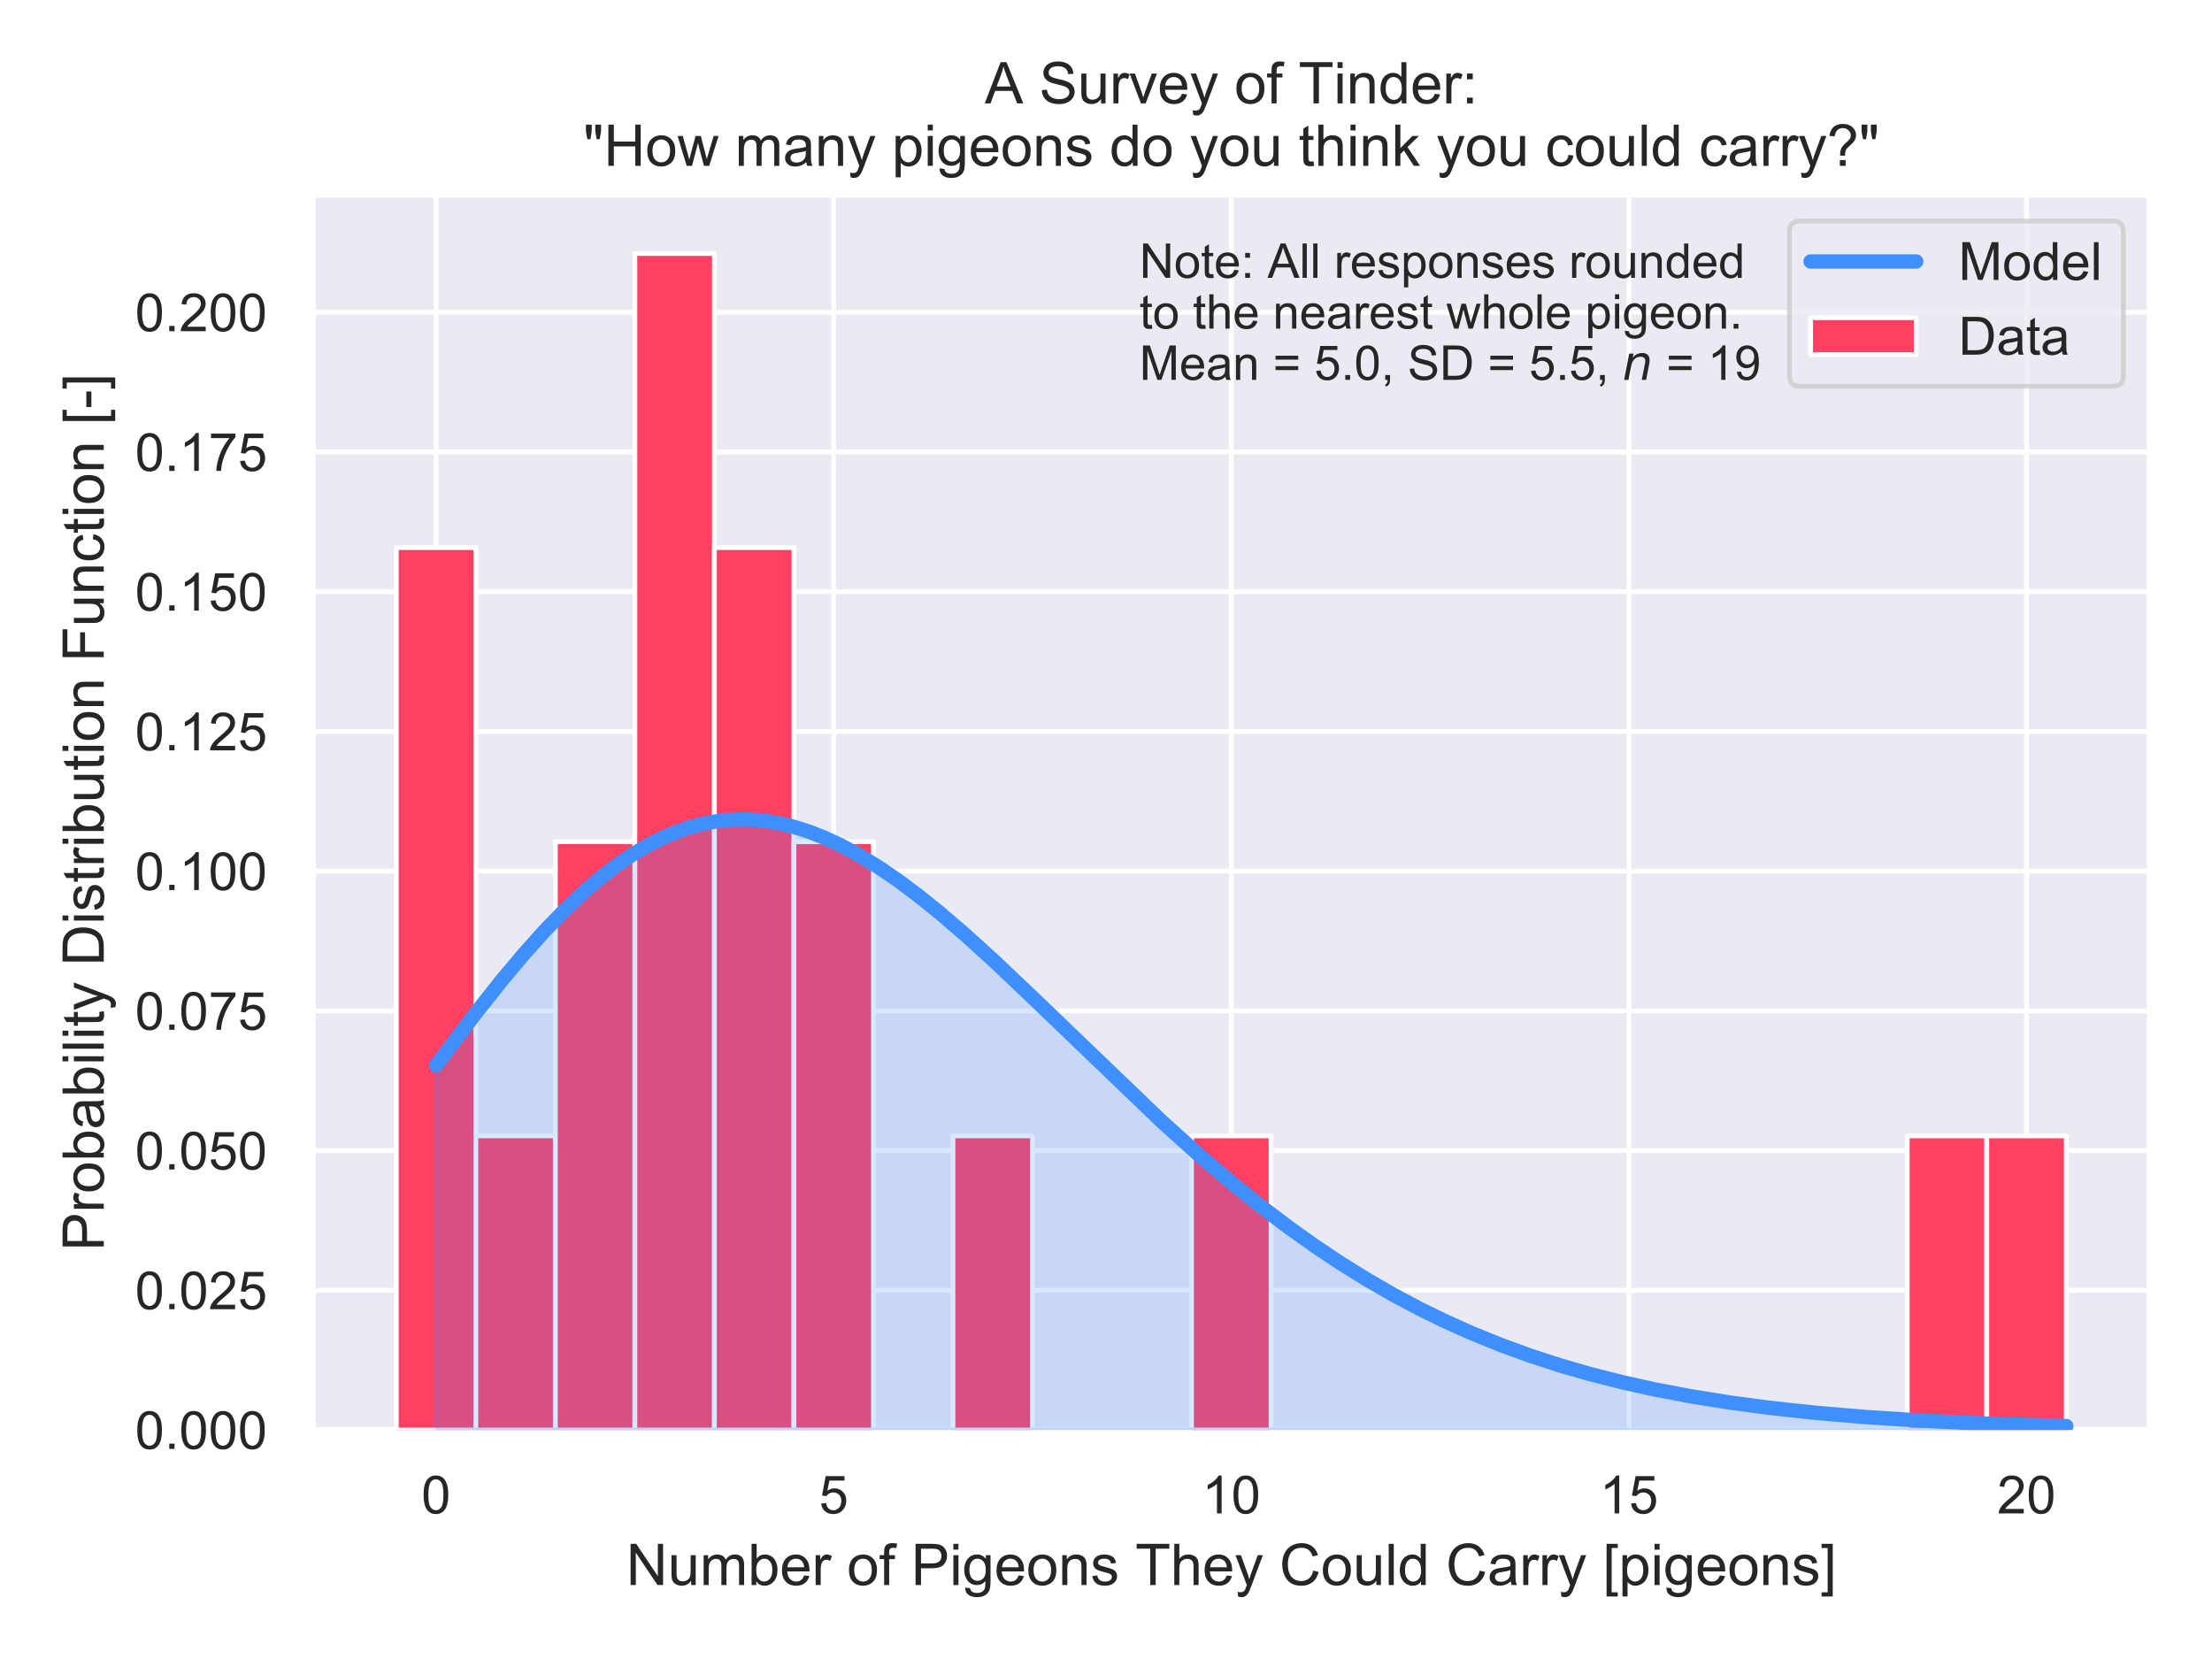 <?xml version="1.0" encoding="utf-8" standalone="no"?>
<!DOCTYPE svg PUBLIC "-//W3C//DTD SVG 1.1//EN"
  "http://www.w3.org/Graphics/SVG/1.1/DTD/svg11.dtd">
<!-- Created with matplotlib (https://matplotlib.org/) -->
<svg height="345.6pt" version="1.1" viewBox="0 0 460.8 345.6" width="460.8pt" xmlns="http://www.w3.org/2000/svg" xmlns:xlink="http://www.w3.org/1999/xlink">
 <defs>
  <style type="text/css">
*{stroke-linecap:butt;stroke-linejoin:round;}
  </style>
 </defs>
 <g id="figure_1">
  <g id="patch_1">
   <path d="M 0 345.6 
L 460.8 345.6 
L 460.8 0 
L 0 0 
z
" style="fill:#ffffff;"/>
  </g>
  <g id="axes_1">
   <g id="patch_2">
    <path d="M 65.166 297.9 
L 447.84 297.9 
L 447.84 40.549 
L 65.166 40.549 
z
" style="fill:#eaeaf2;"/>
   </g>
   <g id="matplotlib.axis_1">
    <g id="xtick_1">
     <g id="line2d_1">
      <path clip-path="url(#p1fe9d6c5d3)" d="M 90.843 297.9 
L 90.843 40.549 
" style="fill:none;stroke:#ffffff;stroke-linecap:round;"/>
     </g>
     <g id="text_1">
      <!-- 0 -->
      <defs>
       <path d="M 4.156 35.297 
Q 4.156 48 6.766 55.734 
Q 9.375 63.484 14.516 67.672 
Q 19.672 71.875 27.484 71.875 
Q 33.25 71.875 37.594 69.547 
Q 41.938 67.234 44.766 62.859 
Q 47.609 58.5 49.219 52.219 
Q 50.828 45.953 50.828 35.297 
Q 50.828 22.703 48.234 14.969 
Q 45.656 7.234 40.5 3 
Q 35.359 -1.219 27.484 -1.219 
Q 17.141 -1.219 11.234 6.203 
Q 4.156 15.141 4.156 35.297 
z
M 13.188 35.297 
Q 13.188 17.672 17.312 11.828 
Q 21.438 6 27.484 6 
Q 33.547 6 37.672 11.859 
Q 41.797 17.719 41.797 35.297 
Q 41.797 52.984 37.672 58.781 
Q 33.547 64.594 27.391 64.594 
Q 21.344 64.594 17.719 59.469 
Q 13.188 52.938 13.188 35.297 
z
" id="ArialMT-48"/>
      </defs>
      <g style="fill:#262626;" transform="translate(87.784 315.274)scale(0.11 -0.11)">
       <use xlink:href="#ArialMT-48"/>
      </g>
     </g>
    </g>
    <g id="xtick_2">
     <g id="line2d_2">
      <path clip-path="url(#p1fe9d6c5d3)" d="M 173.673 297.9 
L 173.673 40.549 
" style="fill:none;stroke:#ffffff;stroke-linecap:round;"/>
     </g>
     <g id="text_2">
      <!-- 5 -->
      <defs>
       <path d="M 4.156 18.75 
L 13.375 19.531 
Q 14.406 12.797 18.141 9.391 
Q 21.875 6 27.156 6 
Q 33.5 6 37.891 10.781 
Q 42.281 15.578 42.281 23.484 
Q 42.281 31 38.062 35.344 
Q 33.844 39.703 27 39.703 
Q 22.75 39.703 19.328 37.766 
Q 15.922 35.844 13.969 32.766 
L 5.719 33.844 
L 12.641 70.609 
L 48.25 70.609 
L 48.25 62.203 
L 19.672 62.203 
L 15.828 42.969 
Q 22.266 47.469 29.344 47.469 
Q 38.719 47.469 45.156 40.969 
Q 51.609 34.469 51.609 24.266 
Q 51.609 14.547 45.953 7.469 
Q 39.062 -1.219 27.156 -1.219 
Q 17.391 -1.219 11.203 4.25 
Q 5.031 9.719 4.156 18.75 
z
" id="ArialMT-53"/>
      </defs>
      <g style="fill:#262626;" transform="translate(170.614 315.274)scale(0.11 -0.11)">
       <use xlink:href="#ArialMT-53"/>
      </g>
     </g>
    </g>
    <g id="xtick_3">
     <g id="line2d_3">
      <path clip-path="url(#p1fe9d6c5d3)" d="M 256.503 297.9 
L 256.503 40.549 
" style="fill:none;stroke:#ffffff;stroke-linecap:round;"/>
     </g>
     <g id="text_3">
      <!-- 10 -->
      <defs>
       <path d="M 37.25 0 
L 28.469 0 
L 28.469 56 
Q 25.297 52.984 20.141 49.953 
Q 14.984 46.922 10.891 45.406 
L 10.891 53.906 
Q 18.266 57.375 23.781 62.297 
Q 29.297 67.234 31.594 71.875 
L 37.25 71.875 
z
" id="ArialMT-49"/>
      </defs>
      <g style="fill:#262626;" transform="translate(250.386 315.274)scale(0.11 -0.11)">
       <use xlink:href="#ArialMT-49"/>
       <use x="55.615" xlink:href="#ArialMT-48"/>
      </g>
     </g>
    </g>
    <g id="xtick_4">
     <g id="line2d_4">
      <path clip-path="url(#p1fe9d6c5d3)" d="M 339.333 297.9 
L 339.333 40.549 
" style="fill:none;stroke:#ffffff;stroke-linecap:round;"/>
     </g>
     <g id="text_4">
      <!-- 15 -->
      <g style="fill:#262626;" transform="translate(333.216 315.274)scale(0.11 -0.11)">
       <use xlink:href="#ArialMT-49"/>
       <use x="55.615" xlink:href="#ArialMT-53"/>
      </g>
     </g>
    </g>
    <g id="xtick_5">
     <g id="line2d_5">
      <path clip-path="url(#p1fe9d6c5d3)" d="M 422.163 297.9 
L 422.163 40.549 
" style="fill:none;stroke:#ffffff;stroke-linecap:round;"/>
     </g>
     <g id="text_5">
      <!-- 20 -->
      <defs>
       <path d="M 50.344 8.453 
L 50.344 0 
L 3.031 0 
Q 2.938 3.172 4.047 6.109 
Q 5.859 10.938 9.828 15.625 
Q 13.812 20.312 21.344 26.469 
Q 33.016 36.031 37.109 41.625 
Q 41.219 47.219 41.219 52.203 
Q 41.219 57.422 37.469 61 
Q 33.734 64.594 27.734 64.594 
Q 21.391 64.594 17.578 60.781 
Q 13.766 56.984 13.719 50.25 
L 4.688 51.172 
Q 5.609 61.281 11.656 66.578 
Q 17.719 71.875 27.938 71.875 
Q 38.234 71.875 44.234 66.156 
Q 50.25 60.453 50.25 52 
Q 50.25 47.703 48.484 43.547 
Q 46.734 39.406 42.656 34.812 
Q 38.578 30.219 29.109 22.219 
Q 21.188 15.578 18.938 13.203 
Q 16.703 10.844 15.234 8.453 
z
" id="ArialMT-50"/>
      </defs>
      <g style="fill:#262626;" transform="translate(416.046 315.274)scale(0.11 -0.11)">
       <use xlink:href="#ArialMT-50"/>
       <use x="55.615" xlink:href="#ArialMT-48"/>
      </g>
     </g>
    </g>
    <g id="text_6">
     <!-- Number of Pigeons They Could Carry [pigeons] -->
     <defs>
      <path d="M 7.625 0 
L 7.625 71.578 
L 17.328 71.578 
L 54.938 15.375 
L 54.938 71.578 
L 64.016 71.578 
L 64.016 0 
L 54.297 0 
L 16.703 56.25 
L 16.703 0 
z
" id="ArialMT-78"/>
      <path d="M 40.578 0 
L 40.578 7.625 
Q 34.516 -1.172 24.125 -1.172 
Q 19.531 -1.172 15.547 0.578 
Q 11.578 2.344 9.641 5 
Q 7.719 7.672 6.938 11.531 
Q 6.391 14.109 6.391 19.734 
L 6.391 51.859 
L 15.188 51.859 
L 15.188 23.094 
Q 15.188 16.219 15.719 13.812 
Q 16.547 10.359 19.234 8.375 
Q 21.922 6.391 25.875 6.391 
Q 29.828 6.391 33.297 8.422 
Q 36.766 10.453 38.203 13.938 
Q 39.656 17.438 39.656 24.078 
L 39.656 51.859 
L 48.438 51.859 
L 48.438 0 
z
" id="ArialMT-117"/>
      <path d="M 6.594 0 
L 6.594 51.859 
L 14.453 51.859 
L 14.453 44.578 
Q 16.891 48.391 20.938 50.703 
Q 25 53.031 30.172 53.031 
Q 35.938 53.031 39.625 50.641 
Q 43.312 48.25 44.828 43.953 
Q 50.984 53.031 60.844 53.031 
Q 68.562 53.031 72.703 48.75 
Q 76.859 44.484 76.859 35.594 
L 76.859 0 
L 68.109 0 
L 68.109 32.672 
Q 68.109 37.938 67.25 40.25 
Q 66.406 42.578 64.156 43.984 
Q 61.922 45.406 58.891 45.406 
Q 53.422 45.406 49.797 41.766 
Q 46.188 38.141 46.188 30.125 
L 46.188 0 
L 37.406 0 
L 37.406 33.688 
Q 37.406 39.547 35.25 42.469 
Q 33.109 45.406 28.219 45.406 
Q 24.516 45.406 21.359 43.453 
Q 18.219 41.5 16.797 37.734 
Q 15.375 33.984 15.375 26.906 
L 15.375 0 
z
" id="ArialMT-109"/>
      <path d="M 14.703 0 
L 6.547 0 
L 6.547 71.578 
L 15.328 71.578 
L 15.328 46.047 
Q 20.906 53.031 29.547 53.031 
Q 34.328 53.031 38.594 51.094 
Q 42.875 49.172 45.625 45.672 
Q 48.391 42.188 49.953 37.25 
Q 51.516 32.328 51.516 26.703 
Q 51.516 13.375 44.922 6.094 
Q 38.328 -1.172 29.109 -1.172 
Q 19.922 -1.172 14.703 6.5 
z
M 14.594 26.312 
Q 14.594 17 17.141 12.844 
Q 21.297 6.062 28.375 6.062 
Q 34.125 6.062 38.328 11.062 
Q 42.531 16.062 42.531 25.984 
Q 42.531 36.141 38.5 40.969 
Q 34.469 45.797 28.766 45.797 
Q 23 45.797 18.797 40.797 
Q 14.594 35.797 14.594 26.312 
z
" id="ArialMT-98"/>
      <path d="M 42.094 16.703 
L 51.172 15.578 
Q 49.031 7.625 43.219 3.219 
Q 37.406 -1.172 28.375 -1.172 
Q 17 -1.172 10.328 5.828 
Q 3.656 12.844 3.656 25.484 
Q 3.656 38.578 10.391 45.797 
Q 17.141 53.031 27.875 53.031 
Q 38.281 53.031 44.875 45.953 
Q 51.469 38.875 51.469 26.031 
Q 51.469 25.25 51.422 23.688 
L 12.75 23.688 
Q 13.234 15.141 17.578 10.594 
Q 21.922 6.062 28.422 6.062 
Q 33.25 6.062 36.672 8.594 
Q 40.094 11.141 42.094 16.703 
z
M 13.234 30.906 
L 42.188 30.906 
Q 41.609 37.453 38.875 40.719 
Q 34.672 45.797 27.984 45.797 
Q 21.922 45.797 17.797 41.75 
Q 13.672 37.703 13.234 30.906 
z
" id="ArialMT-101"/>
      <path d="M 6.5 0 
L 6.5 51.859 
L 14.406 51.859 
L 14.406 44 
Q 17.438 49.516 20 51.266 
Q 22.562 53.031 25.641 53.031 
Q 30.078 53.031 34.672 50.203 
L 31.641 42.047 
Q 28.422 43.953 25.203 43.953 
Q 22.312 43.953 20.016 42.219 
Q 17.719 40.484 16.75 37.406 
Q 15.281 32.719 15.281 27.156 
L 15.281 0 
z
" id="ArialMT-114"/>
      <path id="ArialMT-32"/>
      <path d="M 3.328 25.922 
Q 3.328 40.328 11.328 47.266 
Q 18.016 53.031 27.641 53.031 
Q 38.328 53.031 45.109 46.016 
Q 51.906 39.016 51.906 26.656 
Q 51.906 16.656 48.906 10.906 
Q 45.906 5.172 40.156 2 
Q 34.422 -1.172 27.641 -1.172 
Q 16.75 -1.172 10.031 5.812 
Q 3.328 12.797 3.328 25.922 
z
M 12.359 25.922 
Q 12.359 15.969 16.703 11.016 
Q 21.047 6.062 27.641 6.062 
Q 34.188 6.062 38.531 11.031 
Q 42.875 16.016 42.875 26.219 
Q 42.875 35.844 38.5 40.797 
Q 34.125 45.75 27.641 45.75 
Q 21.047 45.75 16.703 40.812 
Q 12.359 35.891 12.359 25.922 
z
" id="ArialMT-111"/>
      <path d="M 8.688 0 
L 8.688 45.016 
L 0.922 45.016 
L 0.922 51.859 
L 8.688 51.859 
L 8.688 57.375 
Q 8.688 62.594 9.625 65.141 
Q 10.891 68.562 14.078 70.672 
Q 17.281 72.797 23.047 72.797 
Q 26.766 72.797 31.25 71.922 
L 29.938 64.266 
Q 27.203 64.75 24.75 64.75 
Q 20.75 64.75 19.094 63.031 
Q 17.438 61.328 17.438 56.641 
L 17.438 51.859 
L 27.547 51.859 
L 27.547 45.016 
L 17.438 45.016 
L 17.438 0 
z
" id="ArialMT-102"/>
      <path d="M 7.719 0 
L 7.719 71.578 
L 34.719 71.578 
Q 41.844 71.578 45.609 70.906 
Q 50.875 70.016 54.438 67.547 
Q 58.016 65.094 60.188 60.641 
Q 62.359 56.203 62.359 50.875 
Q 62.359 41.75 56.547 35.422 
Q 50.734 29.109 35.547 29.109 
L 17.188 29.109 
L 17.188 0 
z
M 17.188 37.547 
L 35.688 37.547 
Q 44.875 37.547 48.734 40.969 
Q 52.594 44.391 52.594 50.594 
Q 52.594 55.078 50.312 58.266 
Q 48.047 61.469 44.344 62.5 
Q 41.938 63.141 35.5 63.141 
L 17.188 63.141 
z
" id="ArialMT-80"/>
      <path d="M 6.641 61.469 
L 6.641 71.578 
L 15.438 71.578 
L 15.438 61.469 
z
M 6.641 0 
L 6.641 51.859 
L 15.438 51.859 
L 15.438 0 
z
" id="ArialMT-105"/>
      <path d="M 4.984 -4.297 
L 13.531 -5.562 
Q 14.062 -9.516 16.5 -11.328 
Q 19.781 -13.766 25.438 -13.766 
Q 31.547 -13.766 34.859 -11.328 
Q 38.188 -8.891 39.359 -4.5 
Q 40.047 -1.812 39.984 6.781 
Q 34.234 0 25.641 0 
Q 14.938 0 9.078 7.719 
Q 3.219 15.438 3.219 26.219 
Q 3.219 33.641 5.906 39.906 
Q 8.594 46.188 13.688 49.609 
Q 18.797 53.031 25.688 53.031 
Q 34.859 53.031 40.828 45.609 
L 40.828 51.859 
L 48.922 51.859 
L 48.922 7.031 
Q 48.922 -5.078 46.453 -10.125 
Q 44 -15.188 38.641 -18.109 
Q 33.297 -21.047 25.484 -21.047 
Q 16.219 -21.047 10.5 -16.875 
Q 4.781 -12.703 4.984 -4.297 
z
M 12.25 26.859 
Q 12.25 16.656 16.297 11.969 
Q 20.359 7.281 26.469 7.281 
Q 32.516 7.281 36.609 11.938 
Q 40.719 16.609 40.719 26.562 
Q 40.719 36.078 36.5 40.906 
Q 32.281 45.75 26.312 45.75 
Q 20.453 45.75 16.344 40.984 
Q 12.25 36.234 12.25 26.859 
z
" id="ArialMT-103"/>
      <path d="M 6.594 0 
L 6.594 51.859 
L 14.5 51.859 
L 14.5 44.484 
Q 20.219 53.031 31 53.031 
Q 35.688 53.031 39.625 51.344 
Q 43.562 49.656 45.516 46.922 
Q 47.469 44.188 48.25 40.438 
Q 48.734 37.984 48.734 31.891 
L 48.734 0 
L 39.938 0 
L 39.938 31.547 
Q 39.938 36.922 38.906 39.578 
Q 37.891 42.234 35.281 43.812 
Q 32.672 45.406 29.156 45.406 
Q 23.531 45.406 19.453 41.844 
Q 15.375 38.281 15.375 28.328 
L 15.375 0 
z
" id="ArialMT-110"/>
      <path d="M 3.078 15.484 
L 11.766 16.844 
Q 12.5 11.625 15.844 8.844 
Q 19.188 6.062 25.203 6.062 
Q 31.25 6.062 34.172 8.516 
Q 37.109 10.984 37.109 14.312 
Q 37.109 17.281 34.516 19 
Q 32.719 20.172 25.531 21.969 
Q 15.875 24.422 12.141 26.203 
Q 8.406 27.984 6.469 31.125 
Q 4.547 34.281 4.547 38.094 
Q 4.547 41.547 6.125 44.5 
Q 7.719 47.469 10.453 49.422 
Q 12.5 50.922 16.031 51.969 
Q 19.578 53.031 23.641 53.031 
Q 29.734 53.031 34.344 51.266 
Q 38.969 49.516 41.156 46.5 
Q 43.359 43.5 44.188 38.484 
L 35.594 37.312 
Q 35.016 41.312 32.203 43.547 
Q 29.391 45.797 24.266 45.797 
Q 18.219 45.797 15.625 43.797 
Q 13.031 41.797 13.031 39.109 
Q 13.031 37.406 14.109 36.031 
Q 15.188 34.625 17.484 33.688 
Q 18.797 33.203 25.25 31.453 
Q 34.578 28.953 38.25 27.359 
Q 41.938 25.781 44.031 22.75 
Q 46.141 19.734 46.141 15.234 
Q 46.141 10.844 43.578 6.953 
Q 41.016 3.078 36.172 0.953 
Q 31.344 -1.172 25.25 -1.172 
Q 15.141 -1.172 9.844 3.031 
Q 4.547 7.234 3.078 15.484 
z
" id="ArialMT-115"/>
      <path d="M 25.922 0 
L 25.922 63.141 
L 2.344 63.141 
L 2.344 71.578 
L 59.078 71.578 
L 59.078 63.141 
L 35.406 63.141 
L 35.406 0 
z
" id="ArialMT-84"/>
      <path d="M 6.594 0 
L 6.594 71.578 
L 15.375 71.578 
L 15.375 45.906 
Q 21.531 53.031 30.906 53.031 
Q 36.672 53.031 40.922 50.75 
Q 45.172 48.484 47 44.484 
Q 48.828 40.484 48.828 32.859 
L 48.828 0 
L 40.047 0 
L 40.047 32.859 
Q 40.047 39.453 37.188 42.453 
Q 34.328 45.453 29.109 45.453 
Q 25.203 45.453 21.75 43.422 
Q 18.312 41.406 16.844 37.938 
Q 15.375 34.469 15.375 28.375 
L 15.375 0 
z
" id="ArialMT-104"/>
      <path d="M 6.203 -19.969 
L 5.219 -11.719 
Q 8.109 -12.5 10.25 -12.5 
Q 13.188 -12.5 14.938 -11.516 
Q 16.703 -10.547 17.828 -8.797 
Q 18.656 -7.469 20.516 -2.25 
Q 20.75 -1.516 21.297 -0.094 
L 1.609 51.859 
L 11.078 51.859 
L 21.875 21.828 
Q 23.969 16.109 25.641 9.812 
Q 27.156 15.875 29.25 21.625 
L 40.328 51.859 
L 49.125 51.859 
L 29.391 -0.875 
Q 26.219 -9.422 24.469 -12.641 
Q 22.125 -17 19.094 -19.016 
Q 16.062 -21.047 11.859 -21.047 
Q 9.328 -21.047 6.203 -19.969 
z
" id="ArialMT-121"/>
      <path d="M 58.797 25.094 
L 68.266 22.703 
Q 65.281 11.031 57.547 4.906 
Q 49.812 -1.219 38.625 -1.219 
Q 27.047 -1.219 19.797 3.484 
Q 12.547 8.203 8.766 17.141 
Q 4.984 26.078 4.984 36.328 
Q 4.984 47.516 9.25 55.828 
Q 13.531 64.156 21.406 68.469 
Q 29.297 72.797 38.766 72.797 
Q 49.516 72.797 56.828 67.328 
Q 64.156 61.859 67.047 51.953 
L 57.719 49.75 
Q 55.219 57.562 50.484 61.125 
Q 45.75 64.703 38.578 64.703 
Q 30.328 64.703 24.781 60.734 
Q 19.234 56.781 16.984 50.109 
Q 14.75 43.453 14.75 36.375 
Q 14.75 27.25 17.406 20.438 
Q 20.062 13.625 25.672 10.25 
Q 31.297 6.891 37.844 6.891 
Q 45.797 6.891 51.312 11.469 
Q 56.844 16.062 58.797 25.094 
z
" id="ArialMT-67"/>
      <path d="M 6.391 0 
L 6.391 71.578 
L 15.188 71.578 
L 15.188 0 
z
" id="ArialMT-108"/>
      <path d="M 40.234 0 
L 40.234 6.547 
Q 35.297 -1.172 25.734 -1.172 
Q 19.531 -1.172 14.328 2.25 
Q 9.125 5.672 6.266 11.797 
Q 3.422 17.922 3.422 25.875 
Q 3.422 33.641 6 39.969 
Q 8.594 46.297 13.766 49.656 
Q 18.953 53.031 25.344 53.031 
Q 30.031 53.031 33.688 51.047 
Q 37.359 49.078 39.656 45.906 
L 39.656 71.578 
L 48.391 71.578 
L 48.391 0 
z
M 12.453 25.875 
Q 12.453 15.922 16.641 10.984 
Q 20.844 6.062 26.562 6.062 
Q 32.328 6.062 36.344 10.766 
Q 40.375 15.484 40.375 25.141 
Q 40.375 35.797 36.266 40.766 
Q 32.172 45.75 26.172 45.75 
Q 20.312 45.75 16.375 40.969 
Q 12.453 36.188 12.453 25.875 
z
" id="ArialMT-100"/>
      <path d="M 40.438 6.391 
Q 35.547 2.25 31.031 0.531 
Q 26.516 -1.172 21.344 -1.172 
Q 12.797 -1.172 8.203 3 
Q 3.609 7.172 3.609 13.672 
Q 3.609 17.484 5.344 20.625 
Q 7.078 23.781 9.891 25.688 
Q 12.703 27.594 16.219 28.562 
Q 18.797 29.25 24.031 29.891 
Q 34.672 31.156 39.703 32.906 
Q 39.75 34.719 39.75 35.203 
Q 39.75 40.578 37.25 42.781 
Q 33.891 45.75 27.25 45.75 
Q 21.047 45.75 18.094 43.578 
Q 15.141 41.406 13.719 35.891 
L 5.125 37.062 
Q 6.297 42.578 8.984 45.969 
Q 11.672 49.359 16.75 51.188 
Q 21.828 53.031 28.516 53.031 
Q 35.156 53.031 39.297 51.469 
Q 43.453 49.906 45.406 47.531 
Q 47.359 45.172 48.141 41.547 
Q 48.578 39.312 48.578 33.453 
L 48.578 21.734 
Q 48.578 9.469 49.141 6.219 
Q 49.703 2.984 51.375 0 
L 42.188 0 
Q 40.828 2.734 40.438 6.391 
z
M 39.703 26.031 
Q 34.906 24.078 25.344 22.703 
Q 19.922 21.922 17.672 20.938 
Q 15.438 19.969 14.203 18.094 
Q 12.984 16.219 12.984 13.922 
Q 12.984 10.406 15.641 8.062 
Q 18.312 5.719 23.438 5.719 
Q 28.516 5.719 32.469 7.938 
Q 36.422 10.156 38.281 14.016 
Q 39.703 17 39.703 22.797 
z
" id="ArialMT-97"/>
      <path d="M 6.781 -19.875 
L 6.781 71.578 
L 26.172 71.578 
L 26.172 64.312 
L 15.578 64.312 
L 15.578 -12.594 
L 26.172 -12.594 
L 26.172 -19.875 
z
" id="ArialMT-91"/>
      <path d="M 6.594 -19.875 
L 6.594 51.859 
L 14.594 51.859 
L 14.594 45.125 
Q 17.438 49.078 21 51.047 
Q 24.562 53.031 29.641 53.031 
Q 36.281 53.031 41.359 49.609 
Q 46.438 46.188 49.016 39.953 
Q 51.609 33.734 51.609 26.312 
Q 51.609 18.359 48.75 11.984 
Q 45.906 5.609 40.453 2.219 
Q 35.016 -1.172 29 -1.172 
Q 24.609 -1.172 21.109 0.688 
Q 17.625 2.547 15.375 5.375 
L 15.375 -19.875 
z
M 14.547 25.641 
Q 14.547 15.625 18.594 10.844 
Q 22.656 6.062 28.422 6.062 
Q 34.281 6.062 38.453 11.016 
Q 42.625 15.969 42.625 26.375 
Q 42.625 36.281 38.547 41.203 
Q 34.469 46.141 28.812 46.141 
Q 23.188 46.141 18.859 40.891 
Q 14.547 35.641 14.547 25.641 
z
" id="ArialMT-112"/>
      <path d="M 21.297 -19.875 
L 1.906 -19.875 
L 1.906 -12.594 
L 12.5 -12.594 
L 12.5 64.312 
L 1.906 64.312 
L 1.906 71.578 
L 21.297 71.578 
z
" id="ArialMT-93"/>
     </defs>
     <g style="fill:#262626;" transform="translate(130.45 330.195)scale(0.12 -0.12)">
      <use xlink:href="#ArialMT-78"/>
      <use x="72.217" xlink:href="#ArialMT-117"/>
      <use x="127.832" xlink:href="#ArialMT-109"/>
      <use x="211.133" xlink:href="#ArialMT-98"/>
      <use x="266.748" xlink:href="#ArialMT-101"/>
      <use x="322.363" xlink:href="#ArialMT-114"/>
      <use x="355.664" xlink:href="#ArialMT-32"/>
      <use x="383.447" xlink:href="#ArialMT-111"/>
      <use x="439.062" xlink:href="#ArialMT-102"/>
      <use x="466.846" xlink:href="#ArialMT-32"/>
      <use x="494.629" xlink:href="#ArialMT-80"/>
      <use x="561.328" xlink:href="#ArialMT-105"/>
      <use x="583.545" xlink:href="#ArialMT-103"/>
      <use x="639.16" xlink:href="#ArialMT-101"/>
      <use x="694.775" xlink:href="#ArialMT-111"/>
      <use x="750.391" xlink:href="#ArialMT-110"/>
      <use x="806.006" xlink:href="#ArialMT-115"/>
      <use x="856.006" xlink:href="#ArialMT-32"/>
      <use x="883.773" xlink:href="#ArialMT-84"/>
      <use x="944.857" xlink:href="#ArialMT-104"/>
      <use x="1000.473" xlink:href="#ArialMT-101"/>
      <use x="1056.088" xlink:href="#ArialMT-121"/>
      <use x="1106.088" xlink:href="#ArialMT-32"/>
      <use x="1133.871" xlink:href="#ArialMT-67"/>
      <use x="1206.088" xlink:href="#ArialMT-111"/>
      <use x="1261.703" xlink:href="#ArialMT-117"/>
      <use x="1317.318" xlink:href="#ArialMT-108"/>
      <use x="1339.535" xlink:href="#ArialMT-100"/>
      <use x="1395.15" xlink:href="#ArialMT-32"/>
      <use x="1422.934" xlink:href="#ArialMT-67"/>
      <use x="1495.15" xlink:href="#ArialMT-97"/>
      <use x="1550.766" xlink:href="#ArialMT-114"/>
      <use x="1584.066" xlink:href="#ArialMT-114"/>
      <use x="1617.367" xlink:href="#ArialMT-121"/>
      <use x="1667.367" xlink:href="#ArialMT-32"/>
      <use x="1695.15" xlink:href="#ArialMT-91"/>
      <use x="1722.934" xlink:href="#ArialMT-112"/>
      <use x="1778.549" xlink:href="#ArialMT-105"/>
      <use x="1800.766" xlink:href="#ArialMT-103"/>
      <use x="1856.381" xlink:href="#ArialMT-101"/>
      <use x="1911.996" xlink:href="#ArialMT-111"/>
      <use x="1967.611" xlink:href="#ArialMT-110"/>
      <use x="2023.227" xlink:href="#ArialMT-115"/>
      <use x="2073.227" xlink:href="#ArialMT-93"/>
     </g>
    </g>
   </g>
   <g id="matplotlib.axis_2">
    <g id="ytick_1">
     <g id="line2d_6">
      <path clip-path="url(#p1fe9d6c5d3)" d="M 65.166 297.9 
L 447.84 297.9 
" style="fill:none;stroke:#ffffff;stroke-linecap:round;"/>
     </g>
     <g id="text_7">
      <!-- 0.000 -->
      <defs>
       <path d="M 9.078 0 
L 9.078 10.016 
L 19.094 10.016 
L 19.094 0 
z
" id="ArialMT-46"/>
      </defs>
      <g style="fill:#262626;" transform="translate(28.142 301.837)scale(0.11 -0.11)">
       <use xlink:href="#ArialMT-48"/>
       <use x="55.615" xlink:href="#ArialMT-46"/>
       <use x="83.398" xlink:href="#ArialMT-48"/>
       <use x="139.014" xlink:href="#ArialMT-48"/>
       <use x="194.629" xlink:href="#ArialMT-48"/>
      </g>
     </g>
    </g>
    <g id="ytick_2">
     <g id="line2d_7">
      <path clip-path="url(#p1fe9d6c5d3)" d="M 65.166 268.795 
L 447.84 268.795 
" style="fill:none;stroke:#ffffff;stroke-linecap:round;"/>
     </g>
     <g id="text_8">
      <!-- 0.025 -->
      <g style="fill:#262626;" transform="translate(28.142 272.732)scale(0.11 -0.11)">
       <use xlink:href="#ArialMT-48"/>
       <use x="55.615" xlink:href="#ArialMT-46"/>
       <use x="83.398" xlink:href="#ArialMT-48"/>
       <use x="139.014" xlink:href="#ArialMT-50"/>
       <use x="194.629" xlink:href="#ArialMT-53"/>
      </g>
     </g>
    </g>
    <g id="ytick_3">
     <g id="line2d_8">
      <path clip-path="url(#p1fe9d6c5d3)" d="M 65.166 239.69 
L 447.84 239.69 
" style="fill:none;stroke:#ffffff;stroke-linecap:round;"/>
     </g>
     <g id="text_9">
      <!-- 0.050 -->
      <g style="fill:#262626;" transform="translate(28.142 243.626)scale(0.11 -0.11)">
       <use xlink:href="#ArialMT-48"/>
       <use x="55.615" xlink:href="#ArialMT-46"/>
       <use x="83.398" xlink:href="#ArialMT-48"/>
       <use x="139.014" xlink:href="#ArialMT-53"/>
       <use x="194.629" xlink:href="#ArialMT-48"/>
      </g>
     </g>
    </g>
    <g id="ytick_4">
     <g id="line2d_9">
      <path clip-path="url(#p1fe9d6c5d3)" d="M 65.166 210.584 
L 447.84 210.584 
" style="fill:none;stroke:#ffffff;stroke-linecap:round;"/>
     </g>
     <g id="text_10">
      <!-- 0.075 -->
      <defs>
       <path d="M 4.734 62.203 
L 4.734 70.656 
L 51.078 70.656 
L 51.078 63.812 
Q 44.234 56.547 37.516 44.484 
Q 30.812 32.422 27.156 19.672 
Q 24.516 10.688 23.781 0 
L 14.75 0 
Q 14.891 8.453 18.062 20.406 
Q 21.234 32.375 27.172 43.484 
Q 33.109 54.594 39.797 62.203 
z
" id="ArialMT-55"/>
      </defs>
      <g style="fill:#262626;" transform="translate(28.142 214.521)scale(0.11 -0.11)">
       <use xlink:href="#ArialMT-48"/>
       <use x="55.615" xlink:href="#ArialMT-46"/>
       <use x="83.398" xlink:href="#ArialMT-48"/>
       <use x="139.014" xlink:href="#ArialMT-55"/>
       <use x="194.629" xlink:href="#ArialMT-53"/>
      </g>
     </g>
    </g>
    <g id="ytick_5">
     <g id="line2d_10">
      <path clip-path="url(#p1fe9d6c5d3)" d="M 65.166 181.479 
L 447.84 181.479 
" style="fill:none;stroke:#ffffff;stroke-linecap:round;"/>
     </g>
     <g id="text_11">
      <!-- 0.100 -->
      <g style="fill:#262626;" transform="translate(28.142 185.416)scale(0.11 -0.11)">
       <use xlink:href="#ArialMT-48"/>
       <use x="55.615" xlink:href="#ArialMT-46"/>
       <use x="83.398" xlink:href="#ArialMT-49"/>
       <use x="139.014" xlink:href="#ArialMT-48"/>
       <use x="194.629" xlink:href="#ArialMT-48"/>
      </g>
     </g>
    </g>
    <g id="ytick_6">
     <g id="line2d_11">
      <path clip-path="url(#p1fe9d6c5d3)" d="M 65.166 152.374 
L 447.84 152.374 
" style="fill:none;stroke:#ffffff;stroke-linecap:round;"/>
     </g>
     <g id="text_12">
      <!-- 0.125 -->
      <g style="fill:#262626;" transform="translate(28.142 156.311)scale(0.11 -0.11)">
       <use xlink:href="#ArialMT-48"/>
       <use x="55.615" xlink:href="#ArialMT-46"/>
       <use x="83.398" xlink:href="#ArialMT-49"/>
       <use x="139.014" xlink:href="#ArialMT-50"/>
       <use x="194.629" xlink:href="#ArialMT-53"/>
      </g>
     </g>
    </g>
    <g id="ytick_7">
     <g id="line2d_12">
      <path clip-path="url(#p1fe9d6c5d3)" d="M 65.166 123.269 
L 447.84 123.269 
" style="fill:none;stroke:#ffffff;stroke-linecap:round;"/>
     </g>
     <g id="text_13">
      <!-- 0.150 -->
      <g style="fill:#262626;" transform="translate(28.142 127.206)scale(0.11 -0.11)">
       <use xlink:href="#ArialMT-48"/>
       <use x="55.615" xlink:href="#ArialMT-46"/>
       <use x="83.398" xlink:href="#ArialMT-49"/>
       <use x="139.014" xlink:href="#ArialMT-53"/>
       <use x="194.629" xlink:href="#ArialMT-48"/>
      </g>
     </g>
    </g>
    <g id="ytick_8">
     <g id="line2d_13">
      <path clip-path="url(#p1fe9d6c5d3)" d="M 65.166 94.164 
L 447.84 94.164 
" style="fill:none;stroke:#ffffff;stroke-linecap:round;"/>
     </g>
     <g id="text_14">
      <!-- 0.175 -->
      <g style="fill:#262626;" transform="translate(28.142 98.1)scale(0.11 -0.11)">
       <use xlink:href="#ArialMT-48"/>
       <use x="55.615" xlink:href="#ArialMT-46"/>
       <use x="83.398" xlink:href="#ArialMT-49"/>
       <use x="139.014" xlink:href="#ArialMT-55"/>
       <use x="194.629" xlink:href="#ArialMT-53"/>
      </g>
     </g>
    </g>
    <g id="ytick_9">
     <g id="line2d_14">
      <path clip-path="url(#p1fe9d6c5d3)" d="M 65.166 65.058 
L 447.84 65.058 
" style="fill:none;stroke:#ffffff;stroke-linecap:round;"/>
     </g>
     <g id="text_15">
      <!-- 0.200 -->
      <g style="fill:#262626;" transform="translate(28.142 68.995)scale(0.11 -0.11)">
       <use xlink:href="#ArialMT-48"/>
       <use x="55.615" xlink:href="#ArialMT-46"/>
       <use x="83.398" xlink:href="#ArialMT-50"/>
       <use x="139.014" xlink:href="#ArialMT-48"/>
       <use x="194.629" xlink:href="#ArialMT-48"/>
      </g>
     </g>
    </g>
    <g id="text_16">
     <!-- Probability Distribution Function [-] -->
     <defs>
      <path d="M 25.781 7.859 
L 27.047 0.094 
Q 23.344 -0.688 20.406 -0.688 
Q 15.625 -0.688 12.984 0.828 
Q 10.359 2.344 9.281 4.812 
Q 8.203 7.281 8.203 15.188 
L 8.203 45.016 
L 1.766 45.016 
L 1.766 51.859 
L 8.203 51.859 
L 8.203 64.703 
L 16.938 69.969 
L 16.938 51.859 
L 25.781 51.859 
L 25.781 45.016 
L 16.938 45.016 
L 16.938 14.703 
Q 16.938 10.938 17.406 9.859 
Q 17.875 8.797 18.922 8.156 
Q 19.969 7.516 21.922 7.516 
Q 23.391 7.516 25.781 7.859 
z
" id="ArialMT-116"/>
      <path d="M 7.719 0 
L 7.719 71.578 
L 32.375 71.578 
Q 40.719 71.578 45.125 70.562 
Q 51.266 69.141 55.609 65.438 
Q 61.281 60.641 64.078 53.188 
Q 66.891 45.75 66.891 36.188 
Q 66.891 28.031 64.984 21.734 
Q 63.094 15.438 60.109 11.297 
Q 57.125 7.172 53.578 4.797 
Q 50.047 2.438 45.047 1.219 
Q 40.047 0 33.547 0 
z
M 17.188 8.453 
L 32.469 8.453 
Q 39.547 8.453 43.578 9.766 
Q 47.609 11.078 50 13.484 
Q 53.375 16.844 55.25 22.531 
Q 57.125 28.219 57.125 36.328 
Q 57.125 47.562 53.438 53.594 
Q 49.75 59.625 44.484 61.672 
Q 40.672 63.141 32.234 63.141 
L 17.188 63.141 
z
" id="ArialMT-68"/>
      <path d="M 8.203 0 
L 8.203 71.578 
L 56.5 71.578 
L 56.5 63.141 
L 17.672 63.141 
L 17.672 40.969 
L 51.266 40.969 
L 51.266 32.516 
L 17.672 32.516 
L 17.672 0 
z
" id="ArialMT-70"/>
      <path d="M 40.438 19 
L 49.078 17.875 
Q 47.656 8.938 41.812 3.875 
Q 35.984 -1.172 27.484 -1.172 
Q 16.844 -1.172 10.375 5.781 
Q 3.906 12.75 3.906 25.734 
Q 3.906 34.125 6.688 40.422 
Q 9.469 46.734 15.156 49.875 
Q 20.844 53.031 27.547 53.031 
Q 35.984 53.031 41.359 48.75 
Q 46.734 44.484 48.25 36.625 
L 39.703 35.297 
Q 38.484 40.531 35.375 43.156 
Q 32.281 45.797 27.875 45.797 
Q 21.234 45.797 17.078 41.031 
Q 12.938 36.281 12.938 25.984 
Q 12.938 15.531 16.938 10.797 
Q 20.953 6.062 27.391 6.062 
Q 32.562 6.062 36.031 9.234 
Q 39.5 12.406 40.438 19 
z
" id="ArialMT-99"/>
      <path d="M 3.172 21.484 
L 3.172 30.328 
L 30.172 30.328 
L 30.172 21.484 
z
" id="ArialMT-45"/>
     </defs>
     <g style="fill:#262626;" transform="translate(21.616 260.59)rotate(-90)scale(0.12 -0.12)">
      <use xlink:href="#ArialMT-80"/>
      <use x="66.699" xlink:href="#ArialMT-114"/>
      <use x="100" xlink:href="#ArialMT-111"/>
      <use x="155.615" xlink:href="#ArialMT-98"/>
      <use x="211.23" xlink:href="#ArialMT-97"/>
      <use x="266.846" xlink:href="#ArialMT-98"/>
      <use x="322.461" xlink:href="#ArialMT-105"/>
      <use x="344.678" xlink:href="#ArialMT-108"/>
      <use x="366.895" xlink:href="#ArialMT-105"/>
      <use x="389.111" xlink:href="#ArialMT-116"/>
      <use x="416.895" xlink:href="#ArialMT-121"/>
      <use x="466.895" xlink:href="#ArialMT-32"/>
      <use x="494.678" xlink:href="#ArialMT-68"/>
      <use x="566.895" xlink:href="#ArialMT-105"/>
      <use x="589.111" xlink:href="#ArialMT-115"/>
      <use x="639.111" xlink:href="#ArialMT-116"/>
      <use x="666.895" xlink:href="#ArialMT-114"/>
      <use x="700.195" xlink:href="#ArialMT-105"/>
      <use x="722.412" xlink:href="#ArialMT-98"/>
      <use x="778.027" xlink:href="#ArialMT-117"/>
      <use x="833.643" xlink:href="#ArialMT-116"/>
      <use x="861.426" xlink:href="#ArialMT-105"/>
      <use x="883.643" xlink:href="#ArialMT-111"/>
      <use x="939.258" xlink:href="#ArialMT-110"/>
      <use x="994.873" xlink:href="#ArialMT-32"/>
      <use x="1022.656" xlink:href="#ArialMT-70"/>
      <use x="1083.74" xlink:href="#ArialMT-117"/>
      <use x="1139.355" xlink:href="#ArialMT-110"/>
      <use x="1194.971" xlink:href="#ArialMT-99"/>
      <use x="1244.971" xlink:href="#ArialMT-116"/>
      <use x="1272.754" xlink:href="#ArialMT-105"/>
      <use x="1294.971" xlink:href="#ArialMT-111"/>
      <use x="1350.586" xlink:href="#ArialMT-110"/>
      <use x="1406.201" xlink:href="#ArialMT-32"/>
      <use x="1433.984" xlink:href="#ArialMT-91"/>
      <use x="1461.768" xlink:href="#ArialMT-45"/>
      <use x="1495.068" xlink:href="#ArialMT-93"/>
     </g>
    </g>
   </g>
   <g id="patch_3">
    <path d="M 65.166 297.9 
L 65.166 40.549 
" style="fill:none;stroke:#ffffff;stroke-linecap:square;stroke-linejoin:miter;stroke-width:1.25;"/>
   </g>
   <g id="patch_4">
    <path d="M 447.84 297.9 
L 447.84 40.549 
" style="fill:none;stroke:#ffffff;stroke-linecap:square;stroke-linejoin:miter;stroke-width:1.25;"/>
   </g>
   <g id="patch_5">
    <path d="M 65.166 297.9 
L 447.84 297.9 
" style="fill:none;stroke:#ffffff;stroke-linecap:square;stroke-linejoin:miter;stroke-width:1.25;"/>
   </g>
   <g id="patch_6">
    <path d="M 65.166 40.549 
L 447.84 40.549 
" style="fill:none;stroke:#ffffff;stroke-linecap:square;stroke-linejoin:miter;stroke-width:1.25;"/>
   </g>
   <g id="text_17">
    <!-- Note: All responses rounded -->
    <defs>
     <path d="M 9.031 41.844 
L 9.031 51.859 
L 19.047 51.859 
L 19.047 41.844 
z
M 9.031 0 
L 9.031 10.016 
L 19.047 10.016 
L 19.047 0 
z
" id="ArialMT-58"/>
     <path d="M -0.141 0 
L 27.344 71.578 
L 37.547 71.578 
L 66.844 0 
L 56.062 0 
L 47.703 21.688 
L 17.781 21.688 
L 9.906 0 
z
M 20.516 29.391 
L 44.781 29.391 
L 37.312 49.219 
Q 33.891 58.25 32.234 64.062 
Q 30.859 57.172 28.375 50.391 
z
" id="ArialMT-65"/>
    </defs>
    <g style="fill:#262626;" transform="translate(237.369 57.88)scale(0.1 -0.1)">
     <use xlink:href="#ArialMT-78"/>
     <use x="72.217" xlink:href="#ArialMT-111"/>
     <use x="127.832" xlink:href="#ArialMT-116"/>
     <use x="155.615" xlink:href="#ArialMT-101"/>
     <use x="211.23" xlink:href="#ArialMT-58"/>
     <use x="239.014" xlink:href="#ArialMT-32"/>
     <use x="266.719" xlink:href="#ArialMT-65"/>
     <use x="333.418" xlink:href="#ArialMT-108"/>
     <use x="355.635" xlink:href="#ArialMT-108"/>
     <use x="377.852" xlink:href="#ArialMT-32"/>
     <use x="405.635" xlink:href="#ArialMT-114"/>
     <use x="438.936" xlink:href="#ArialMT-101"/>
     <use x="494.551" xlink:href="#ArialMT-115"/>
     <use x="544.551" xlink:href="#ArialMT-112"/>
     <use x="600.166" xlink:href="#ArialMT-111"/>
     <use x="655.781" xlink:href="#ArialMT-110"/>
     <use x="711.396" xlink:href="#ArialMT-115"/>
     <use x="761.396" xlink:href="#ArialMT-101"/>
     <use x="817.012" xlink:href="#ArialMT-115"/>
     <use x="867.012" xlink:href="#ArialMT-32"/>
     <use x="894.795" xlink:href="#ArialMT-114"/>
     <use x="928.096" xlink:href="#ArialMT-111"/>
     <use x="983.711" xlink:href="#ArialMT-117"/>
     <use x="1039.326" xlink:href="#ArialMT-110"/>
     <use x="1094.941" xlink:href="#ArialMT-100"/>
     <use x="1150.557" xlink:href="#ArialMT-101"/>
     <use x="1206.172" xlink:href="#ArialMT-100"/>
    </g>
    <!-- to the nearest whole pigeon. -->
    <defs>
     <path d="M 16.156 0 
L 0.297 51.859 
L 9.375 51.859 
L 17.625 21.922 
L 20.703 10.797 
Q 20.906 11.625 23.391 21.484 
L 31.641 51.859 
L 40.672 51.859 
L 48.438 21.781 
L 51.031 11.859 
L 54 21.875 
L 62.891 51.859 
L 71.438 51.859 
L 55.219 0 
L 46.094 0 
L 37.844 31.062 
L 35.844 39.891 
L 25.344 0 
z
" id="ArialMT-119"/>
    </defs>
    <g style="fill:#262626;" transform="translate(237.369 68.457)scale(0.1 -0.1)">
     <use xlink:href="#ArialMT-116"/>
     <use x="27.783" xlink:href="#ArialMT-111"/>
     <use x="83.398" xlink:href="#ArialMT-32"/>
     <use x="111.182" xlink:href="#ArialMT-116"/>
     <use x="138.965" xlink:href="#ArialMT-104"/>
     <use x="194.58" xlink:href="#ArialMT-101"/>
     <use x="250.195" xlink:href="#ArialMT-32"/>
     <use x="277.979" xlink:href="#ArialMT-110"/>
     <use x="333.594" xlink:href="#ArialMT-101"/>
     <use x="389.209" xlink:href="#ArialMT-97"/>
     <use x="444.824" xlink:href="#ArialMT-114"/>
     <use x="478.125" xlink:href="#ArialMT-101"/>
     <use x="533.74" xlink:href="#ArialMT-115"/>
     <use x="583.74" xlink:href="#ArialMT-116"/>
     <use x="611.523" xlink:href="#ArialMT-32"/>
     <use x="639.307" xlink:href="#ArialMT-119"/>
     <use x="711.523" xlink:href="#ArialMT-104"/>
     <use x="767.139" xlink:href="#ArialMT-111"/>
     <use x="822.754" xlink:href="#ArialMT-108"/>
     <use x="844.971" xlink:href="#ArialMT-101"/>
     <use x="900.586" xlink:href="#ArialMT-32"/>
     <use x="928.369" xlink:href="#ArialMT-112"/>
     <use x="983.984" xlink:href="#ArialMT-105"/>
     <use x="1006.201" xlink:href="#ArialMT-103"/>
     <use x="1061.816" xlink:href="#ArialMT-101"/>
     <use x="1117.432" xlink:href="#ArialMT-111"/>
     <use x="1173.047" xlink:href="#ArialMT-110"/>
     <use x="1228.662" xlink:href="#ArialMT-46"/>
    </g>
    <!-- Mean = 5.0, SD = 5.5, $n$ = 19 -->
    <defs>
     <path d="M 7.422 0 
L 7.422 71.578 
L 21.688 71.578 
L 38.625 20.906 
Q 40.969 13.812 42.047 10.297 
Q 43.266 14.203 45.844 21.781 
L 62.984 71.578 
L 75.734 71.578 
L 75.734 0 
L 66.609 0 
L 66.609 59.906 
L 45.797 0 
L 37.25 0 
L 16.547 60.938 
L 16.547 0 
z
" id="ArialMT-77"/>
     <path d="M 52.828 42.094 
L 5.562 42.094 
L 5.562 50.297 
L 52.828 50.297 
z
M 52.828 20.359 
L 5.562 20.359 
L 5.562 28.562 
L 52.828 28.562 
z
" id="ArialMT-61"/>
     <path d="M 8.891 0 
L 8.891 10.016 
L 18.891 10.016 
L 18.891 0 
Q 18.891 -5.516 16.938 -8.906 
Q 14.984 -12.312 10.75 -14.156 
L 8.297 -10.406 
Q 11.078 -9.188 12.391 -6.812 
Q 13.719 -4.438 13.875 0 
z
" id="ArialMT-44"/>
     <path d="M 4.5 23 
L 13.422 23.781 
Q 14.062 18.406 16.375 14.969 
Q 18.703 11.531 23.578 9.406 
Q 28.469 7.281 34.578 7.281 
Q 39.984 7.281 44.141 8.891 
Q 48.297 10.5 50.312 13.297 
Q 52.344 16.109 52.344 19.438 
Q 52.344 22.797 50.391 25.312 
Q 48.438 27.828 43.953 29.547 
Q 41.062 30.672 31.203 33.031 
Q 21.344 35.406 17.391 37.5 
Q 12.25 40.188 9.734 44.156 
Q 7.234 48.141 7.234 53.078 
Q 7.234 58.5 10.297 63.203 
Q 13.375 67.922 19.281 70.359 
Q 25.203 72.797 32.422 72.797 
Q 40.375 72.797 46.453 70.234 
Q 52.547 67.672 55.812 62.688 
Q 59.078 57.719 59.328 51.422 
L 50.25 50.734 
Q 49.516 57.516 45.281 60.984 
Q 41.062 64.453 32.812 64.453 
Q 24.219 64.453 20.281 61.297 
Q 16.359 58.156 16.359 53.719 
Q 16.359 49.859 19.141 47.359 
Q 21.875 44.875 33.422 42.266 
Q 44.969 39.656 49.266 37.703 
Q 55.516 34.812 58.484 30.391 
Q 61.469 25.984 61.469 20.219 
Q 61.469 14.5 58.203 9.438 
Q 54.938 4.391 48.797 1.578 
Q 42.672 -1.219 35.016 -1.219 
Q 25.297 -1.219 18.719 1.609 
Q 12.156 4.438 8.422 10.125 
Q 4.688 15.828 4.5 23 
z
" id="ArialMT-83"/>
     <path d="M 55.719 33.016 
L 49.312 0 
L 40.281 0 
L 46.688 32.672 
Q 47.125 34.969 47.359 36.719 
Q 47.609 38.484 47.609 39.5 
Q 47.609 43.609 45.016 45.891 
Q 42.438 48.188 37.797 48.188 
Q 30.562 48.188 25.344 43.375 
Q 20.125 38.578 18.5 30.328 
L 12.5 0 
L 3.516 0 
L 14.109 54.688 
L 23.094 54.688 
L 21.297 46.094 
Q 25.047 50.828 30.312 53.406 
Q 35.594 56 41.406 56 
Q 48.641 56 52.609 52.094 
Q 56.594 48.188 56.594 41.109 
Q 56.594 39.359 56.375 37.359 
Q 56.156 35.359 55.719 33.016 
z
" id="DejaVuSans-Oblique-110"/>
     <path d="M 5.469 16.547 
L 13.922 17.328 
Q 14.984 11.375 18.016 8.688 
Q 21.047 6 25.781 6 
Q 29.828 6 32.875 7.859 
Q 35.938 9.719 37.891 12.812 
Q 39.844 15.922 41.156 21.188 
Q 42.484 26.469 42.484 31.938 
Q 42.484 32.516 42.438 33.688 
Q 39.797 29.5 35.234 26.875 
Q 30.672 24.266 25.344 24.266 
Q 16.453 24.266 10.297 30.703 
Q 4.156 37.156 4.156 47.703 
Q 4.156 58.594 10.578 65.234 
Q 17 71.875 26.656 71.875 
Q 33.641 71.875 39.422 68.109 
Q 45.219 64.359 48.219 57.391 
Q 51.219 50.438 51.219 37.25 
Q 51.219 23.531 48.234 15.406 
Q 45.266 7.281 39.375 3.031 
Q 33.5 -1.219 25.594 -1.219 
Q 17.188 -1.219 11.859 3.438 
Q 6.547 8.109 5.469 16.547 
z
M 41.453 48.141 
Q 41.453 55.719 37.422 60.156 
Q 33.406 64.594 27.734 64.594 
Q 21.875 64.594 17.531 59.812 
Q 13.188 55.031 13.188 47.406 
Q 13.188 40.578 17.312 36.297 
Q 21.438 32.031 27.484 32.031 
Q 33.594 32.031 37.516 36.297 
Q 41.453 40.578 41.453 48.141 
z
" id="ArialMT-57"/>
    </defs>
    <g style="fill:#262626;" transform="translate(237.369 79.151)scale(0.1 -0.1)">
     <use transform="translate(0 0.203)" xlink:href="#ArialMT-77"/>
     <use transform="translate(83.301 0.203)" xlink:href="#ArialMT-101"/>
     <use transform="translate(138.916 0.203)" xlink:href="#ArialMT-97"/>
     <use transform="translate(194.531 0.203)" xlink:href="#ArialMT-110"/>
     <use transform="translate(250.146 0.203)" xlink:href="#ArialMT-32"/>
     <use transform="translate(277.93 0.203)" xlink:href="#ArialMT-61"/>
     <use transform="translate(336.328 0.203)" xlink:href="#ArialMT-32"/>
     <use transform="translate(364.111 0.203)" xlink:href="#ArialMT-53"/>
     <use transform="translate(419.727 0.203)" xlink:href="#ArialMT-46"/>
     <use transform="translate(447.51 0.203)" xlink:href="#ArialMT-48"/>
     <use transform="translate(503.125 0.203)" xlink:href="#ArialMT-44"/>
     <use transform="translate(530.908 0.203)" xlink:href="#ArialMT-32"/>
     <use transform="translate(558.691 0.203)" xlink:href="#ArialMT-83"/>
     <use transform="translate(625.391 0.203)" xlink:href="#ArialMT-68"/>
     <use transform="translate(697.607 0.203)" xlink:href="#ArialMT-32"/>
     <use transform="translate(725.391 0.203)" xlink:href="#ArialMT-61"/>
     <use transform="translate(783.789 0.203)" xlink:href="#ArialMT-32"/>
     <use transform="translate(811.572 0.203)" xlink:href="#ArialMT-53"/>
     <use transform="translate(867.188 0.203)" xlink:href="#ArialMT-46"/>
     <use transform="translate(894.971 0.203)" xlink:href="#ArialMT-53"/>
     <use transform="translate(950.586 0.203)" xlink:href="#ArialMT-44"/>
     <use transform="translate(978.369 0.203)" xlink:href="#ArialMT-32"/>
     <use transform="translate(1006.152 0.203)" xlink:href="#DejaVuSans-Oblique-110"/>
     <use transform="translate(1069.531 0.203)" xlink:href="#ArialMT-32"/>
     <use transform="translate(1097.314 0.203)" xlink:href="#ArialMT-61"/>
     <use transform="translate(1155.713 0.203)" xlink:href="#ArialMT-32"/>
     <use transform="translate(1183.496 0.203)" xlink:href="#ArialMT-49"/>
     <use transform="translate(1239.111 0.203)" xlink:href="#ArialMT-57"/>
    </g>
   </g>
   <g id="text_18">
    <!-- A Survey of Tinder: -->
    <defs>
     <path d="M 21 0 
L 1.266 51.859 
L 10.547 51.859 
L 21.688 20.797 
Q 23.484 15.766 25 10.359 
Q 26.172 14.453 28.266 20.219 
L 39.797 51.859 
L 48.828 51.859 
L 29.203 0 
z
" id="ArialMT-118"/>
    </defs>
    <g style="fill:#262626;" transform="translate(205.16 21.54)scale(0.12 -0.12)">
     <use xlink:href="#ArialMT-65"/>
     <use x="66.621" xlink:href="#ArialMT-32"/>
     <use x="94.404" xlink:href="#ArialMT-83"/>
     <use x="161.104" xlink:href="#ArialMT-117"/>
     <use x="216.719" xlink:href="#ArialMT-114"/>
     <use x="250.02" xlink:href="#ArialMT-118"/>
     <use x="300.02" xlink:href="#ArialMT-101"/>
     <use x="355.635" xlink:href="#ArialMT-121"/>
     <use x="405.635" xlink:href="#ArialMT-32"/>
     <use x="433.418" xlink:href="#ArialMT-111"/>
     <use x="489.033" xlink:href="#ArialMT-102"/>
     <use x="516.816" xlink:href="#ArialMT-32"/>
     <use x="544.584" xlink:href="#ArialMT-84"/>
     <use x="605.621" xlink:href="#ArialMT-105"/>
     <use x="627.838" xlink:href="#ArialMT-110"/>
     <use x="683.453" xlink:href="#ArialMT-100"/>
     <use x="739.068" xlink:href="#ArialMT-101"/>
     <use x="794.684" xlink:href="#ArialMT-114"/>
     <use x="827.984" xlink:href="#ArialMT-58"/>
    </g>
    <!-- "How many pigeons do you think you could carry?" -->
    <defs>
     <path d="M 7.031 46.234 
L 4.594 59.859 
L 4.594 71.578 
L 14.594 71.578 
L 14.594 59.859 
L 12.406 46.234 
z
M 23.188 46.234 
L 20.797 59.859 
L 20.797 71.578 
L 30.812 71.578 
L 30.812 59.859 
L 28.469 46.234 
z
" id="ArialMT-34"/>
     <path d="M 8.016 0 
L 8.016 71.578 
L 17.484 71.578 
L 17.484 42.188 
L 54.688 42.188 
L 54.688 71.578 
L 64.156 71.578 
L 64.156 0 
L 54.688 0 
L 54.688 33.734 
L 17.484 33.734 
L 17.484 0 
z
" id="ArialMT-72"/>
     <path d="M 6.641 0 
L 6.641 71.578 
L 15.438 71.578 
L 15.438 30.766 
L 36.234 51.859 
L 47.609 51.859 
L 27.781 32.625 
L 49.609 0 
L 38.766 0 
L 21.625 26.516 
L 15.438 20.562 
L 15.438 0 
z
" id="ArialMT-107"/>
     <path d="M 23.047 17.625 
Q 23 19.391 23 20.266 
Q 23 25.438 24.469 29.203 
Q 25.531 32.031 27.938 34.906 
Q 29.688 37.016 34.25 41.031 
Q 38.812 45.062 40.172 47.453 
Q 41.547 49.859 41.547 52.688 
Q 41.547 57.812 37.547 61.688 
Q 33.547 65.578 27.734 65.578 
Q 22.125 65.578 18.359 62.062 
Q 14.594 58.547 13.422 51.078 
L 4.391 52.156 
Q 5.609 62.156 11.641 67.469 
Q 17.672 72.797 27.594 72.797 
Q 38.094 72.797 44.344 67.078 
Q 50.594 61.375 50.594 53.266 
Q 50.594 48.578 48.391 44.625 
Q 46.188 40.672 39.797 35.016 
Q 35.5 31.203 34.172 29.391 
Q 32.859 27.594 32.219 25.25 
Q 31.594 22.906 31.5 17.625 
z
M 22.516 0 
L 22.516 10.016 
L 32.516 10.016 
L 32.516 0 
z
" id="ArialMT-63"/>
    </defs>
    <g style="fill:#262626;" transform="translate(121.514 34.549)scale(0.12 -0.12)">
     <use xlink:href="#ArialMT-34"/>
     <use x="35.498" xlink:href="#ArialMT-72"/>
     <use x="107.715" xlink:href="#ArialMT-111"/>
     <use x="163.33" xlink:href="#ArialMT-119"/>
     <use x="235.547" xlink:href="#ArialMT-32"/>
     <use x="263.33" xlink:href="#ArialMT-109"/>
     <use x="346.631" xlink:href="#ArialMT-97"/>
     <use x="402.246" xlink:href="#ArialMT-110"/>
     <use x="457.861" xlink:href="#ArialMT-121"/>
     <use x="507.861" xlink:href="#ArialMT-32"/>
     <use x="535.645" xlink:href="#ArialMT-112"/>
     <use x="591.26" xlink:href="#ArialMT-105"/>
     <use x="613.477" xlink:href="#ArialMT-103"/>
     <use x="669.092" xlink:href="#ArialMT-101"/>
     <use x="724.707" xlink:href="#ArialMT-111"/>
     <use x="780.322" xlink:href="#ArialMT-110"/>
     <use x="835.938" xlink:href="#ArialMT-115"/>
     <use x="885.938" xlink:href="#ArialMT-32"/>
     <use x="913.721" xlink:href="#ArialMT-100"/>
     <use x="969.336" xlink:href="#ArialMT-111"/>
     <use x="1024.951" xlink:href="#ArialMT-32"/>
     <use x="1052.734" xlink:href="#ArialMT-121"/>
     <use x="1102.734" xlink:href="#ArialMT-111"/>
     <use x="1158.35" xlink:href="#ArialMT-117"/>
     <use x="1213.965" xlink:href="#ArialMT-32"/>
     <use x="1241.748" xlink:href="#ArialMT-116"/>
     <use x="1269.531" xlink:href="#ArialMT-104"/>
     <use x="1325.146" xlink:href="#ArialMT-105"/>
     <use x="1347.363" xlink:href="#ArialMT-110"/>
     <use x="1402.979" xlink:href="#ArialMT-107"/>
     <use x="1452.979" xlink:href="#ArialMT-32"/>
     <use x="1480.762" xlink:href="#ArialMT-121"/>
     <use x="1530.762" xlink:href="#ArialMT-111"/>
     <use x="1586.377" xlink:href="#ArialMT-117"/>
     <use x="1641.992" xlink:href="#ArialMT-32"/>
     <use x="1669.775" xlink:href="#ArialMT-99"/>
     <use x="1719.775" xlink:href="#ArialMT-111"/>
     <use x="1775.391" xlink:href="#ArialMT-117"/>
     <use x="1831.006" xlink:href="#ArialMT-108"/>
     <use x="1853.223" xlink:href="#ArialMT-100"/>
     <use x="1908.838" xlink:href="#ArialMT-32"/>
     <use x="1936.621" xlink:href="#ArialMT-99"/>
     <use x="1986.621" xlink:href="#ArialMT-97"/>
     <use x="2042.236" xlink:href="#ArialMT-114"/>
     <use x="2075.537" xlink:href="#ArialMT-114"/>
     <use x="2108.838" xlink:href="#ArialMT-121"/>
     <use x="2158.838" xlink:href="#ArialMT-63"/>
     <use x="2214.453" xlink:href="#ArialMT-34"/>
    </g>
   </g>
   <g id="legend_1">
    <g id="patch_7">
     <path d="M 374.982 80.468 
L 440.14 80.468 
Q 442.34 80.468 442.34 78.268 
L 442.34 48.249 
Q 442.34 46.049 440.14 46.049 
L 374.982 46.049 
Q 372.782 46.049 372.782 48.249 
L 372.782 78.268 
Q 372.782 80.468 374.982 80.468 
z
" style="fill:#eaeaf2;opacity:0.8;stroke:#cccccc;stroke-linejoin:miter;"/>
    </g>
    <g id="line2d_15">
     <path d="M 377.182 54.472 
L 399.182 54.472 
" style="fill:none;stroke:#408fff;stroke-linecap:round;stroke-width:3;"/>
    </g>
    <g id="line2d_16"/>
    <g id="text_19">
     <!-- Model -->
     <g style="fill:#262626;" transform="translate(407.982 58.322)scale(0.11 -0.11)">
      <use xlink:href="#ArialMT-77"/>
      <use x="83.301" xlink:href="#ArialMT-111"/>
      <use x="138.916" xlink:href="#ArialMT-100"/>
      <use x="194.531" xlink:href="#ArialMT-101"/>
      <use x="250.146" xlink:href="#ArialMT-108"/>
     </g>
    </g>
    <g id="patch_8">
     <path d="M 377.182 73.882 
L 399.182 73.882 
L 399.182 66.182 
L 377.182 66.182 
z
" style="fill:#ff4063;stroke:#ffffff;stroke-linejoin:miter;"/>
    </g>
    <g id="text_20">
     <!-- Data -->
     <g style="fill:#262626;" transform="translate(407.982 73.882)scale(0.11 -0.11)">
      <use xlink:href="#ArialMT-68"/>
      <use x="72.217" xlink:href="#ArialMT-97"/>
      <use x="127.832" xlink:href="#ArialMT-116"/>
      <use x="155.615" xlink:href="#ArialMT-97"/>
     </g>
    </g>
   </g>
   <g id="patch_9">
    <path clip-path="url(#p1fe9d6c5d3)" d="M 82.56 297.9 
L 99.126 297.9 
L 99.126 114.078 
L 82.56 114.078 
z
" style="fill:#ff4063;stroke:#ffffff;stroke-linejoin:miter;"/>
   </g>
   <g id="patch_10">
    <path clip-path="url(#p1fe9d6c5d3)" d="M 99.126 297.9 
L 115.692 297.9 
L 115.692 236.626 
L 99.126 236.626 
z
" style="fill:#ff4063;stroke:#ffffff;stroke-linejoin:miter;"/>
   </g>
   <g id="patch_11">
    <path clip-path="url(#p1fe9d6c5d3)" d="M 115.692 297.9 
L 132.258 297.9 
L 132.258 175.352 
L 115.692 175.352 
z
" style="fill:#ff4063;stroke:#ffffff;stroke-linejoin:miter;"/>
   </g>
   <g id="patch_12">
    <path clip-path="url(#p1fe9d6c5d3)" d="M 132.258 297.9 
L 148.824 297.9 
L 148.824 52.804 
L 132.258 52.804 
z
" style="fill:#ff4063;stroke:#ffffff;stroke-linejoin:miter;"/>
   </g>
   <g id="patch_13">
    <path clip-path="url(#p1fe9d6c5d3)" d="M 148.824 297.9 
L 165.39 297.9 
L 165.39 114.078 
L 148.824 114.078 
z
" style="fill:#ff4063;stroke:#ffffff;stroke-linejoin:miter;"/>
   </g>
   <g id="patch_14">
    <path clip-path="url(#p1fe9d6c5d3)" d="M 165.39 297.9 
L 181.956 297.9 
L 181.956 175.352 
L 165.39 175.352 
z
" style="fill:#ff4063;stroke:#ffffff;stroke-linejoin:miter;"/>
   </g>
   <g id="patch_15">
    <path clip-path="url(#p1fe9d6c5d3)" d="M 181.956 297.9 
L 198.522 297.9 
L 198.522 297.9 
L 181.956 297.9 
z
" style="fill:#ff4063;stroke:#ffffff;stroke-linejoin:miter;"/>
   </g>
   <g id="patch_16">
    <path clip-path="url(#p1fe9d6c5d3)" d="M 198.522 297.9 
L 215.088 297.9 
L 215.088 236.626 
L 198.522 236.626 
z
" style="fill:#ff4063;stroke:#ffffff;stroke-linejoin:miter;"/>
   </g>
   <g id="patch_17">
    <path clip-path="url(#p1fe9d6c5d3)" d="M 215.088 297.9 
L 231.654 297.9 
L 231.654 297.9 
L 215.088 297.9 
z
" style="fill:#ff4063;stroke:#ffffff;stroke-linejoin:miter;"/>
   </g>
   <g id="patch_18">
    <path clip-path="url(#p1fe9d6c5d3)" d="M 231.654 297.9 
L 248.22 297.9 
L 248.22 297.9 
L 231.654 297.9 
z
" style="fill:#ff4063;stroke:#ffffff;stroke-linejoin:miter;"/>
   </g>
   <g id="patch_19">
    <path clip-path="url(#p1fe9d6c5d3)" d="M 248.22 297.9 
L 264.786 297.9 
L 264.786 236.626 
L 248.22 236.626 
z
" style="fill:#ff4063;stroke:#ffffff;stroke-linejoin:miter;"/>
   </g>
   <g id="patch_20">
    <path clip-path="url(#p1fe9d6c5d3)" d="M 264.786 297.9 
L 281.352 297.9 
L 281.352 297.9 
L 264.786 297.9 
z
" style="fill:#ff4063;stroke:#ffffff;stroke-linejoin:miter;"/>
   </g>
   <g id="patch_21">
    <path clip-path="url(#p1fe9d6c5d3)" d="M 281.352 297.9 
L 297.918 297.9 
L 297.918 297.9 
L 281.352 297.9 
z
" style="fill:#ff4063;stroke:#ffffff;stroke-linejoin:miter;"/>
   </g>
   <g id="patch_22">
    <path clip-path="url(#p1fe9d6c5d3)" d="M 297.918 297.9 
L 314.484 297.9 
L 314.484 297.9 
L 297.918 297.9 
z
" style="fill:#ff4063;stroke:#ffffff;stroke-linejoin:miter;"/>
   </g>
   <g id="patch_23">
    <path clip-path="url(#p1fe9d6c5d3)" d="M 314.484 297.9 
L 331.05 297.9 
L 331.05 297.9 
L 314.484 297.9 
z
" style="fill:#ff4063;stroke:#ffffff;stroke-linejoin:miter;"/>
   </g>
   <g id="patch_24">
    <path clip-path="url(#p1fe9d6c5d3)" d="M 331.05 297.9 
L 347.616 297.9 
L 347.616 297.9 
L 331.05 297.9 
z
" style="fill:#ff4063;stroke:#ffffff;stroke-linejoin:miter;"/>
   </g>
   <g id="patch_25">
    <path clip-path="url(#p1fe9d6c5d3)" d="M 347.616 297.9 
L 364.182 297.9 
L 364.182 297.9 
L 347.616 297.9 
z
" style="fill:#ff4063;stroke:#ffffff;stroke-linejoin:miter;"/>
   </g>
   <g id="patch_26">
    <path clip-path="url(#p1fe9d6c5d3)" d="M 364.182 297.9 
L 380.748 297.9 
L 380.748 297.9 
L 364.182 297.9 
z
" style="fill:#ff4063;stroke:#ffffff;stroke-linejoin:miter;"/>
   </g>
   <g id="patch_27">
    <path clip-path="url(#p1fe9d6c5d3)" d="M 380.748 297.9 
L 397.314 297.9 
L 397.314 297.9 
L 380.748 297.9 
z
" style="fill:#ff4063;stroke:#ffffff;stroke-linejoin:miter;"/>
   </g>
   <g id="patch_28">
    <path clip-path="url(#p1fe9d6c5d3)" d="M 397.314 297.9 
L 413.88 297.9 
L 413.88 236.626 
L 397.314 236.626 
z
" style="fill:#ff4063;stroke:#ffffff;stroke-linejoin:miter;"/>
   </g>
   <g id="patch_29">
    <path clip-path="url(#p1fe9d6c5d3)" d="M 413.88 297.9 
L 430.446 297.9 
L 430.446 236.626 
L 413.88 236.626 
z
" style="fill:#ff4063;stroke:#ffffff;stroke-linejoin:miter;"/>
   </g>
   <g id="PolyCollection_1">
    <defs>
     <path d="M 90.859 -123.65 
L 90.859 -47.7 
L 91.54 -47.7 
L 92.221 -47.7 
L 92.901 -47.7 
L 93.582 -47.7 
L 94.262 -47.7 
L 94.943 -47.7 
L 95.623 -47.7 
L 96.304 -47.7 
L 96.984 -47.7 
L 97.665 -47.7 
L 98.345 -47.7 
L 99.026 -47.7 
L 99.706 -47.7 
L 100.387 -47.7 
L 101.067 -47.7 
L 101.748 -47.7 
L 102.429 -47.7 
L 103.109 -47.7 
L 103.79 -47.7 
L 104.47 -47.7 
L 105.151 -47.7 
L 105.831 -47.7 
L 106.512 -47.7 
L 107.192 -47.7 
L 107.873 -47.7 
L 108.553 -47.7 
L 109.234 -47.7 
L 109.914 -47.7 
L 110.595 -47.7 
L 111.275 -47.7 
L 111.956 -47.7 
L 112.637 -47.7 
L 113.317 -47.7 
L 113.998 -47.7 
L 114.678 -47.7 
L 115.359 -47.7 
L 116.039 -47.7 
L 116.72 -47.7 
L 117.4 -47.7 
L 118.081 -47.7 
L 118.761 -47.7 
L 119.442 -47.7 
L 120.122 -47.7 
L 120.803 -47.7 
L 121.483 -47.7 
L 122.164 -47.7 
L 122.845 -47.7 
L 123.525 -47.7 
L 124.206 -47.7 
L 124.886 -47.7 
L 125.567 -47.7 
L 126.247 -47.7 
L 126.928 -47.7 
L 127.608 -47.7 
L 128.289 -47.7 
L 128.969 -47.7 
L 129.65 -47.7 
L 130.33 -47.7 
L 131.011 -47.7 
L 131.691 -47.7 
L 132.372 -47.7 
L 133.053 -47.7 
L 133.733 -47.7 
L 134.414 -47.7 
L 135.094 -47.7 
L 135.775 -47.7 
L 136.455 -47.7 
L 137.136 -47.7 
L 137.816 -47.7 
L 138.497 -47.7 
L 139.177 -47.7 
L 139.858 -47.7 
L 140.538 -47.7 
L 141.219 -47.7 
L 141.899 -47.7 
L 142.58 -47.7 
L 143.261 -47.7 
L 143.941 -47.7 
L 144.622 -47.7 
L 145.302 -47.7 
L 145.983 -47.7 
L 146.663 -47.7 
L 147.344 -47.7 
L 148.024 -47.7 
L 148.705 -47.7 
L 149.385 -47.7 
L 150.066 -47.7 
L 150.746 -47.7 
L 151.427 -47.7 
L 152.107 -47.7 
L 152.788 -47.7 
L 153.469 -47.7 
L 154.149 -47.7 
L 154.83 -47.7 
L 155.51 -47.7 
L 156.191 -47.7 
L 156.871 -47.7 
L 157.552 -47.7 
L 158.232 -47.7 
L 158.913 -47.7 
L 159.593 -47.7 
L 160.274 -47.7 
L 160.954 -47.7 
L 161.635 -47.7 
L 162.315 -47.7 
L 162.996 -47.7 
L 163.677 -47.7 
L 164.357 -47.7 
L 165.038 -47.7 
L 165.718 -47.7 
L 166.399 -47.7 
L 167.079 -47.7 
L 167.76 -47.7 
L 168.44 -47.7 
L 169.121 -47.7 
L 169.801 -47.7 
L 170.482 -47.7 
L 171.162 -47.7 
L 171.843 -47.7 
L 172.524 -47.7 
L 173.204 -47.7 
L 173.885 -47.7 
L 174.565 -47.7 
L 175.246 -47.7 
L 175.926 -47.7 
L 176.607 -47.7 
L 177.287 -47.7 
L 177.968 -47.7 
L 178.648 -47.7 
L 179.329 -47.7 
L 180.009 -47.7 
L 180.69 -47.7 
L 181.37 -47.7 
L 182.051 -47.7 
L 182.732 -47.7 
L 183.412 -47.7 
L 184.093 -47.7 
L 184.773 -47.7 
L 185.454 -47.7 
L 186.134 -47.7 
L 186.815 -47.7 
L 187.495 -47.7 
L 188.176 -47.7 
L 188.856 -47.7 
L 189.537 -47.7 
L 190.217 -47.7 
L 190.898 -47.7 
L 191.578 -47.7 
L 192.259 -47.7 
L 192.94 -47.7 
L 193.62 -47.7 
L 194.301 -47.7 
L 194.981 -47.7 
L 195.662 -47.7 
L 196.342 -47.7 
L 197.023 -47.7 
L 197.703 -47.7 
L 198.384 -47.7 
L 199.064 -47.7 
L 199.745 -47.7 
L 200.425 -47.7 
L 201.106 -47.7 
L 201.786 -47.7 
L 202.467 -47.7 
L 203.148 -47.7 
L 203.828 -47.7 
L 204.509 -47.7 
L 205.189 -47.7 
L 205.87 -47.7 
L 206.55 -47.7 
L 207.231 -47.7 
L 207.911 -47.7 
L 208.592 -47.7 
L 209.272 -47.7 
L 209.953 -47.7 
L 210.633 -47.7 
L 211.314 -47.7 
L 211.994 -47.7 
L 212.675 -47.7 
L 213.356 -47.7 
L 214.036 -47.7 
L 214.717 -47.7 
L 215.397 -47.7 
L 216.078 -47.7 
L 216.758 -47.7 
L 217.439 -47.7 
L 218.119 -47.7 
L 218.8 -47.7 
L 219.48 -47.7 
L 220.161 -47.7 
L 220.841 -47.7 
L 221.522 -47.7 
L 222.202 -47.7 
L 222.883 -47.7 
L 223.564 -47.7 
L 224.244 -47.7 
L 224.925 -47.7 
L 225.605 -47.7 
L 226.286 -47.7 
L 226.966 -47.7 
L 227.647 -47.7 
L 228.327 -47.7 
L 229.008 -47.7 
L 229.688 -47.7 
L 230.369 -47.7 
L 231.049 -47.7 
L 231.73 -47.7 
L 232.41 -47.7 
L 233.091 -47.7 
L 233.772 -47.7 
L 234.452 -47.7 
L 235.133 -47.7 
L 235.813 -47.7 
L 236.494 -47.7 
L 237.174 -47.7 
L 237.855 -47.7 
L 238.535 -47.7 
L 239.216 -47.7 
L 239.896 -47.7 
L 240.577 -47.7 
L 241.257 -47.7 
L 241.938 -47.7 
L 242.618 -47.7 
L 243.299 -47.7 
L 243.98 -47.7 
L 244.66 -47.7 
L 245.341 -47.7 
L 246.021 -47.7 
L 246.702 -47.7 
L 247.382 -47.7 
L 248.063 -47.7 
L 248.743 -47.7 
L 249.424 -47.7 
L 250.104 -47.7 
L 250.785 -47.7 
L 251.465 -47.7 
L 252.146 -47.7 
L 252.826 -47.7 
L 253.507 -47.7 
L 254.188 -47.7 
L 254.868 -47.7 
L 255.549 -47.7 
L 256.229 -47.7 
L 256.91 -47.7 
L 257.59 -47.7 
L 258.271 -47.7 
L 258.951 -47.7 
L 259.632 -47.7 
L 260.312 -47.7 
L 260.993 -47.7 
L 261.673 -47.7 
L 262.354 -47.7 
L 263.034 -47.7 
L 263.715 -47.7 
L 264.396 -47.7 
L 265.076 -47.7 
L 265.757 -47.7 
L 266.437 -47.7 
L 267.118 -47.7 
L 267.798 -47.7 
L 268.479 -47.7 
L 269.159 -47.7 
L 269.84 -47.7 
L 270.52 -47.7 
L 271.201 -47.7 
L 271.881 -47.7 
L 272.562 -47.7 
L 273.242 -47.7 
L 273.923 -47.7 
L 274.604 -47.7 
L 275.284 -47.7 
L 275.965 -47.7 
L 276.645 -47.7 
L 277.326 -47.7 
L 278.006 -47.7 
L 278.687 -47.7 
L 279.367 -47.7 
L 280.048 -47.7 
L 280.728 -47.7 
L 281.409 -47.7 
L 282.089 -47.7 
L 282.77 -47.7 
L 283.45 -47.7 
L 284.131 -47.7 
L 284.812 -47.7 
L 285.492 -47.7 
L 286.173 -47.7 
L 286.853 -47.7 
L 287.534 -47.7 
L 288.214 -47.7 
L 288.895 -47.7 
L 289.575 -47.7 
L 290.256 -47.7 
L 290.936 -47.7 
L 291.617 -47.7 
L 292.297 -47.7 
L 292.978 -47.7 
L 293.658 -47.7 
L 294.339 -47.7 
L 295.02 -47.7 
L 295.7 -47.7 
L 296.381 -47.7 
L 297.061 -47.7 
L 297.742 -47.7 
L 298.422 -47.7 
L 299.103 -47.7 
L 299.783 -47.7 
L 300.464 -47.7 
L 301.144 -47.7 
L 301.825 -47.7 
L 302.505 -47.7 
L 303.186 -47.7 
L 303.866 -47.7 
L 304.547 -47.7 
L 305.228 -47.7 
L 305.908 -47.7 
L 306.589 -47.7 
L 307.269 -47.7 
L 307.95 -47.7 
L 308.63 -47.7 
L 309.311 -47.7 
L 309.991 -47.7 
L 310.672 -47.7 
L 311.352 -47.7 
L 312.033 -47.7 
L 312.713 -47.7 
L 313.394 -47.7 
L 314.074 -47.7 
L 314.755 -47.7 
L 315.436 -47.7 
L 316.116 -47.7 
L 316.797 -47.7 
L 317.477 -47.7 
L 318.158 -47.7 
L 318.838 -47.7 
L 319.519 -47.7 
L 320.199 -47.7 
L 320.88 -47.7 
L 321.56 -47.7 
L 322.241 -47.7 
L 322.921 -47.7 
L 323.602 -47.7 
L 324.282 -47.7 
L 324.963 -47.7 
L 325.644 -47.7 
L 326.324 -47.7 
L 327.005 -47.7 
L 327.685 -47.7 
L 328.366 -47.7 
L 329.046 -47.7 
L 329.727 -47.7 
L 330.407 -47.7 
L 331.088 -47.7 
L 331.768 -47.7 
L 332.449 -47.7 
L 333.129 -47.7 
L 333.81 -47.7 
L 334.49 -47.7 
L 335.171 -47.7 
L 335.852 -47.7 
L 336.532 -47.7 
L 337.213 -47.7 
L 337.893 -47.7 
L 338.574 -47.7 
L 339.254 -47.7 
L 339.935 -47.7 
L 340.615 -47.7 
L 341.296 -47.7 
L 341.976 -47.7 
L 342.657 -47.7 
L 343.337 -47.7 
L 344.018 -47.7 
L 344.698 -47.7 
L 345.379 -47.7 
L 346.06 -47.7 
L 346.74 -47.7 
L 347.421 -47.7 
L 348.101 -47.7 
L 348.782 -47.7 
L 349.462 -47.7 
L 350.143 -47.7 
L 350.823 -47.7 
L 351.504 -47.7 
L 352.184 -47.7 
L 352.865 -47.7 
L 353.545 -47.7 
L 354.226 -47.7 
L 354.906 -47.7 
L 355.587 -47.7 
L 356.268 -47.7 
L 356.948 -47.7 
L 357.629 -47.7 
L 358.309 -47.7 
L 358.99 -47.7 
L 359.67 -47.7 
L 360.351 -47.7 
L 361.031 -47.7 
L 361.712 -47.7 
L 362.392 -47.7 
L 363.073 -47.7 
L 363.753 -47.7 
L 364.434 -47.7 
L 365.114 -47.7 
L 365.795 -47.7 
L 366.476 -47.7 
L 367.156 -47.7 
L 367.837 -47.7 
L 368.517 -47.7 
L 369.198 -47.7 
L 369.878 -47.7 
L 370.559 -47.7 
L 371.239 -47.7 
L 371.92 -47.7 
L 372.6 -47.7 
L 373.281 -47.7 
L 373.961 -47.7 
L 374.642 -47.7 
L 375.322 -47.7 
L 376.003 -47.7 
L 376.684 -47.7 
L 377.364 -47.7 
L 378.045 -47.7 
L 378.725 -47.7 
L 379.406 -47.7 
L 380.086 -47.7 
L 380.767 -47.7 
L 381.447 -47.7 
L 382.128 -47.7 
L 382.808 -47.7 
L 383.489 -47.7 
L 384.169 -47.7 
L 384.85 -47.7 
L 385.53 -47.7 
L 386.211 -47.7 
L 386.892 -47.7 
L 387.572 -47.7 
L 388.253 -47.7 
L 388.933 -47.7 
L 389.614 -47.7 
L 390.294 -47.7 
L 390.975 -47.7 
L 391.655 -47.7 
L 392.336 -47.7 
L 393.016 -47.7 
L 393.697 -47.7 
L 394.377 -47.7 
L 395.058 -47.7 
L 395.738 -47.7 
L 396.419 -47.7 
L 397.1 -47.7 
L 397.78 -47.7 
L 398.461 -47.7 
L 399.141 -47.7 
L 399.822 -47.7 
L 400.502 -47.7 
L 401.183 -47.7 
L 401.863 -47.7 
L 402.544 -47.7 
L 403.224 -47.7 
L 403.905 -47.7 
L 404.585 -47.7 
L 405.266 -47.7 
L 405.947 -47.7 
L 406.627 -47.7 
L 407.308 -47.7 
L 407.988 -47.7 
L 408.669 -47.7 
L 409.349 -47.7 
L 410.03 -47.7 
L 410.71 -47.7 
L 411.391 -47.7 
L 412.071 -47.7 
L 412.752 -47.7 
L 413.432 -47.7 
L 414.113 -47.7 
L 414.793 -47.7 
L 415.474 -47.7 
L 416.155 -47.7 
L 416.835 -47.7 
L 417.516 -47.7 
L 418.196 -47.7 
L 418.877 -47.7 
L 419.557 -47.7 
L 420.238 -47.7 
L 420.918 -47.7 
L 421.599 -47.7 
L 422.279 -47.7 
L 422.96 -47.7 
L 423.64 -47.7 
L 424.321 -47.7 
L 425.001 -47.7 
L 425.682 -47.7 
L 426.363 -47.7 
L 427.043 -47.7 
L 427.724 -47.7 
L 428.404 -47.7 
L 429.085 -47.7 
L 429.765 -47.7 
L 430.446 -47.7 
L 430.446 -48.515 
L 430.446 -48.515 
L 429.765 -48.532 
L 429.085 -48.549 
L 428.404 -48.566 
L 427.724 -48.584 
L 427.043 -48.602 
L 426.363 -48.62 
L 425.682 -48.639 
L 425.001 -48.658 
L 424.321 -48.678 
L 423.64 -48.698 
L 422.96 -48.718 
L 422.279 -48.738 
L 421.599 -48.759 
L 420.918 -48.781 
L 420.238 -48.803 
L 419.557 -48.825 
L 418.877 -48.847 
L 418.196 -48.87 
L 417.516 -48.894 
L 416.835 -48.918 
L 416.155 -48.942 
L 415.474 -48.967 
L 414.793 -48.992 
L 414.113 -49.018 
L 413.432 -49.044 
L 412.752 -49.071 
L 412.071 -49.098 
L 411.391 -49.126 
L 410.71 -49.154 
L 410.03 -49.183 
L 409.349 -49.212 
L 408.669 -49.242 
L 407.988 -49.272 
L 407.308 -49.303 
L 406.627 -49.335 
L 405.947 -49.367 
L 405.266 -49.4 
L 404.585 -49.433 
L 403.905 -49.467 
L 403.224 -49.501 
L 402.544 -49.536 
L 401.863 -49.572 
L 401.183 -49.608 
L 400.502 -49.645 
L 399.822 -49.683 
L 399.141 -49.721 
L 398.461 -49.76 
L 397.78 -49.8 
L 397.1 -49.84 
L 396.419 -49.881 
L 395.738 -49.923 
L 395.058 -49.965 
L 394.377 -50.009 
L 393.697 -50.053 
L 393.016 -50.097 
L 392.336 -50.143 
L 391.655 -50.189 
L 390.975 -50.237 
L 390.294 -50.285 
L 389.614 -50.334 
L 388.933 -50.383 
L 388.253 -50.434 
L 387.572 -50.485 
L 386.892 -50.538 
L 386.211 -50.591 
L 385.53 -50.645 
L 384.85 -50.7 
L 384.169 -50.756 
L 383.489 -50.813 
L 382.808 -50.871 
L 382.128 -50.93 
L 381.447 -50.989 
L 380.767 -51.05 
L 380.086 -51.112 
L 379.406 -51.175 
L 378.725 -51.239 
L 378.045 -51.304 
L 377.364 -51.37 
L 376.684 -51.437 
L 376.003 -51.506 
L 375.322 -51.575 
L 374.642 -51.646 
L 373.961 -51.718 
L 373.281 -51.791 
L 372.6 -51.865 
L 371.92 -51.94 
L 371.239 -52.017 
L 370.559 -52.094 
L 369.878 -52.174 
L 369.198 -52.254 
L 368.517 -52.336 
L 367.837 -52.418 
L 367.156 -52.503 
L 366.476 -52.588 
L 365.795 -52.675 
L 365.114 -52.764 
L 364.434 -52.854 
L 363.753 -52.945 
L 363.073 -53.038 
L 362.392 -53.132 
L 361.712 -53.227 
L 361.031 -53.324 
L 360.351 -53.423 
L 359.67 -53.523 
L 358.99 -53.625 
L 358.309 -53.728 
L 357.629 -53.833 
L 356.948 -53.939 
L 356.268 -54.048 
L 355.587 -54.157 
L 354.906 -54.269 
L 354.226 -54.382 
L 353.545 -54.497 
L 352.865 -54.613 
L 352.184 -54.732 
L 351.504 -54.852 
L 350.823 -54.974 
L 350.143 -55.098 
L 349.462 -55.223 
L 348.782 -55.351 
L 348.101 -55.48 
L 347.421 -55.612 
L 346.74 -55.745 
L 346.06 -55.88 
L 345.379 -56.017 
L 344.698 -56.156 
L 344.018 -56.298 
L 343.337 -56.441 
L 342.657 -56.586 
L 341.976 -56.734 
L 341.296 -56.883 
L 340.615 -57.035 
L 339.935 -57.189 
L 339.254 -57.345 
L 338.574 -57.503 
L 337.893 -57.663 
L 337.213 -57.826 
L 336.532 -57.991 
L 335.852 -58.158 
L 335.171 -58.328 
L 334.49 -58.5 
L 333.81 -58.674 
L 333.129 -58.851 
L 332.449 -59.03 
L 331.768 -59.212 
L 331.088 -59.396 
L 330.407 -59.583 
L 329.727 -59.772 
L 329.046 -59.963 
L 328.366 -60.158 
L 327.685 -60.354 
L 327.005 -60.554 
L 326.324 -60.756 
L 325.644 -60.961 
L 324.963 -61.168 
L 324.282 -61.378 
L 323.602 -61.591 
L 322.921 -61.807 
L 322.241 -62.026 
L 321.56 -62.247 
L 320.88 -62.471 
L 320.199 -62.698 
L 319.519 -62.928 
L 318.838 -63.161 
L 318.158 -63.397 
L 317.477 -63.635 
L 316.797 -63.877 
L 316.116 -64.122 
L 315.436 -64.37 
L 314.755 -64.62 
L 314.074 -64.874 
L 313.394 -65.131 
L 312.713 -65.391 
L 312.033 -65.655 
L 311.352 -65.921 
L 310.672 -66.191 
L 309.991 -66.464 
L 309.311 -66.74 
L 308.63 -67.019 
L 307.95 -67.302 
L 307.269 -67.588 
L 306.589 -67.877 
L 305.908 -68.17 
L 305.228 -68.466 
L 304.547 -68.765 
L 303.866 -69.068 
L 303.186 -69.374 
L 302.505 -69.684 
L 301.825 -69.997 
L 301.144 -70.314 
L 300.464 -70.634 
L 299.783 -70.958 
L 299.103 -71.285 
L 298.422 -71.616 
L 297.742 -71.95 
L 297.061 -72.288 
L 296.381 -72.63 
L 295.7 -72.975 
L 295.02 -73.324 
L 294.339 -73.677 
L 293.658 -74.033 
L 292.978 -74.393 
L 292.297 -74.756 
L 291.617 -75.124 
L 290.936 -75.495 
L 290.256 -75.87 
L 289.575 -76.249 
L 288.895 -76.631 
L 288.214 -77.017 
L 287.534 -77.407 
L 286.853 -77.801 
L 286.173 -78.199 
L 285.492 -78.6 
L 284.812 -79.006 
L 284.131 -79.415 
L 283.45 -79.828 
L 282.77 -80.245 
L 282.089 -80.666 
L 281.409 -81.09 
L 280.728 -81.519 
L 280.048 -81.951 
L 279.367 -82.387 
L 278.687 -82.827 
L 278.006 -83.271 
L 277.326 -83.719 
L 276.645 -84.171 
L 275.965 -84.627 
L 275.284 -85.086 
L 274.604 -85.55 
L 273.923 -86.017 
L 273.242 -86.488 
L 272.562 -86.963 
L 271.881 -87.442 
L 271.201 -87.925 
L 270.52 -88.411 
L 269.84 -88.901 
L 269.159 -89.396 
L 268.479 -89.894 
L 267.798 -90.395 
L 267.118 -90.901 
L 266.437 -91.41 
L 265.757 -91.923 
L 265.076 -92.44 
L 264.396 -92.961 
L 263.715 -93.485 
L 263.034 -94.013 
L 262.354 -94.545 
L 261.673 -95.08 
L 260.993 -95.619 
L 260.312 -96.161 
L 259.632 -96.707 
L 258.951 -97.257 
L 258.271 -97.81 
L 257.59 -98.367 
L 256.91 -98.927 
L 256.229 -99.49 
L 255.549 -100.057 
L 254.868 -100.627 
L 254.188 -101.201 
L 253.507 -101.777 
L 252.826 -102.357 
L 252.146 -102.941 
L 251.465 -103.527 
L 250.785 -104.116 
L 250.104 -104.709 
L 249.424 -105.305 
L 248.743 -105.903 
L 248.063 -106.505 
L 247.382 -107.109 
L 246.702 -107.717 
L 246.021 -108.327 
L 245.341 -108.939 
L 244.66 -109.555 
L 243.98 -110.173 
L 243.299 -110.794 
L 242.618 -111.417 
L 241.938 -112.042 
L 241.257 -112.67 
L 240.577 -113.301 
L 239.896 -113.933 
L 239.216 -114.568 
L 238.535 -115.205 
L 237.855 -115.844 
L 237.174 -116.485 
L 236.494 -117.128 
L 235.813 -117.772 
L 235.133 -118.418 
L 234.452 -119.067 
L 233.772 -119.716 
L 233.091 -120.367 
L 232.41 -121.02 
L 231.73 -121.674 
L 231.049 -122.329 
L 230.369 -122.985 
L 229.688 -123.643 
L 229.008 -124.301 
L 228.327 -124.961 
L 227.647 -125.621 
L 226.966 -126.282 
L 226.286 -126.943 
L 225.605 -127.605 
L 224.925 -128.268 
L 224.244 -128.93 
L 223.564 -129.593 
L 222.883 -130.256 
L 222.202 -130.92 
L 221.522 -131.583 
L 220.841 -132.245 
L 220.161 -132.908 
L 219.48 -133.57 
L 218.8 -134.231 
L 218.119 -134.892 
L 217.439 -135.552 
L 216.758 -136.212 
L 216.078 -136.87 
L 215.397 -137.527 
L 214.717 -138.183 
L 214.036 -138.837 
L 213.356 -139.49 
L 212.675 -140.142 
L 211.994 -140.792 
L 211.314 -141.439 
L 210.633 -142.085 
L 209.953 -142.729 
L 209.272 -143.37 
L 208.592 -144.009 
L 207.911 -144.646 
L 207.231 -145.28 
L 206.55 -145.911 
L 205.87 -146.539 
L 205.189 -147.164 
L 204.509 -147.786 
L 203.828 -148.405 
L 203.148 -149.02 
L 202.467 -149.631 
L 201.786 -150.239 
L 201.106 -150.843 
L 200.425 -151.443 
L 199.745 -152.039 
L 199.064 -152.63 
L 198.384 -153.217 
L 197.703 -153.799 
L 197.023 -154.376 
L 196.342 -154.949 
L 195.662 -155.516 
L 194.981 -156.079 
L 194.301 -156.636 
L 193.62 -157.187 
L 192.94 -157.733 
L 192.259 -158.273 
L 191.578 -158.807 
L 190.898 -159.335 
L 190.217 -159.856 
L 189.537 -160.372 
L 188.856 -160.881 
L 188.176 -161.383 
L 187.495 -161.878 
L 186.815 -162.366 
L 186.134 -162.847 
L 185.454 -163.321 
L 184.773 -163.788 
L 184.093 -164.246 
L 183.412 -164.698 
L 182.732 -165.141 
L 182.051 -165.576 
L 181.37 -166.003 
L 180.69 -166.422 
L 180.009 -166.832 
L 179.329 -167.234 
L 178.648 -167.627 
L 177.968 -168.012 
L 177.287 -168.387 
L 176.607 -168.753 
L 175.926 -169.11 
L 175.246 -169.457 
L 174.565 -169.795 
L 173.885 -170.123 
L 173.204 -170.441 
L 172.524 -170.75 
L 171.843 -171.048 
L 171.162 -171.336 
L 170.482 -171.614 
L 169.801 -171.882 
L 169.121 -172.138 
L 168.44 -172.385 
L 167.76 -172.62 
L 167.079 -172.844 
L 166.399 -173.058 
L 165.718 -173.26 
L 165.038 -173.451 
L 164.357 -173.631 
L 163.677 -173.799 
L 162.996 -173.956 
L 162.315 -174.1 
L 161.635 -174.234 
L 160.954 -174.355 
L 160.274 -174.465 
L 159.593 -174.562 
L 158.913 -174.647 
L 158.232 -174.72 
L 157.552 -174.781 
L 156.871 -174.83 
L 156.191 -174.866 
L 155.51 -174.889 
L 154.83 -174.9 
L 154.149 -174.898 
L 153.469 -174.884 
L 152.788 -174.857 
L 152.107 -174.817 
L 151.427 -174.764 
L 150.746 -174.699 
L 150.066 -174.62 
L 149.385 -174.528 
L 148.705 -174.424 
L 148.024 -174.306 
L 147.344 -174.175 
L 146.663 -174.032 
L 145.983 -173.875 
L 145.302 -173.704 
L 144.622 -173.521 
L 143.941 -173.325 
L 143.261 -173.115 
L 142.58 -172.892 
L 141.899 -172.656 
L 141.219 -172.407 
L 140.538 -172.145 
L 139.858 -171.87 
L 139.177 -171.581 
L 138.497 -171.279 
L 137.816 -170.965 
L 137.136 -170.637 
L 136.455 -170.296 
L 135.775 -169.943 
L 135.094 -169.576 
L 134.414 -169.197 
L 133.733 -168.804 
L 133.053 -168.399 
L 132.372 -167.982 
L 131.691 -167.552 
L 131.011 -167.109 
L 130.33 -166.654 
L 129.65 -166.186 
L 128.969 -165.706 
L 128.289 -165.214 
L 127.608 -164.71 
L 126.928 -164.193 
L 126.247 -163.665 
L 125.567 -163.125 
L 124.886 -162.573 
L 124.206 -162.01 
L 123.525 -161.435 
L 122.845 -160.849 
L 122.164 -160.252 
L 121.483 -159.644 
L 120.803 -159.024 
L 120.122 -158.394 
L 119.442 -157.753 
L 118.761 -157.102 
L 118.081 -156.441 
L 117.4 -155.769 
L 116.72 -155.087 
L 116.039 -154.395 
L 115.359 -153.694 
L 114.678 -152.983 
L 113.998 -152.262 
L 113.317 -151.533 
L 112.637 -150.794 
L 111.956 -150.047 
L 111.275 -149.291 
L 110.595 -148.527 
L 109.914 -147.754 
L 109.234 -146.973 
L 108.553 -146.185 
L 107.873 -145.388 
L 107.192 -144.585 
L 106.512 -143.774 
L 105.831 -142.956 
L 105.151 -142.132 
L 104.47 -141.301 
L 103.79 -140.463 
L 103.109 -139.619 
L 102.429 -138.77 
L 101.748 -137.915 
L 101.067 -137.054 
L 100.387 -136.188 
L 99.706 -135.317 
L 99.026 -134.441 
L 98.345 -133.561 
L 97.665 -132.677 
L 96.984 -131.788 
L 96.304 -130.896 
L 95.623 -130 
L 94.943 -129.101 
L 94.262 -128.199 
L 93.582 -127.293 
L 92.901 -126.386 
L 92.221 -125.476 
L 91.54 -124.564 
L 90.859 -123.65 
z
" id="m7c6b73bac9" style="stroke:#408fff;stroke-opacity:0.2;"/>
    </defs>
    <g clip-path="url(#p1fe9d6c5d3)">
     <use style="fill:#408fff;fill-opacity:0.2;stroke:#408fff;stroke-opacity:0.2;" x="0" xlink:href="#m7c6b73bac9" y="345.6"/>
    </g>
   </g>
   <g id="line2d_17">
    <path clip-path="url(#p1fe9d6c5d3)" d="M 90.859 221.95 
L 99.026 211.159 
L 104.47 204.299 
L 109.234 198.627 
L 113.317 194.067 
L 117.4 189.831 
L 121.483 185.956 
L 124.886 183.027 
L 128.289 180.386 
L 131.691 178.048 
L 135.094 176.024 
L 137.816 174.635 
L 140.538 173.455 
L 143.261 172.485 
L 145.983 171.725 
L 148.705 171.176 
L 151.427 170.836 
L 154.149 170.702 
L 156.871 170.77 
L 159.593 171.038 
L 162.315 171.5 
L 165.038 172.149 
L 168.44 173.215 
L 171.843 174.552 
L 175.246 176.143 
L 178.648 177.973 
L 182.732 180.459 
L 186.815 183.234 
L 190.898 186.265 
L 195.662 190.084 
L 201.106 194.757 
L 207.231 200.32 
L 215.397 208.073 
L 241.938 233.558 
L 249.424 240.295 
L 256.229 246.11 
L 262.354 251.055 
L 268.479 255.706 
L 273.923 259.583 
L 279.367 263.213 
L 284.812 266.594 
L 290.256 269.73 
L 295.7 272.625 
L 301.144 275.286 
L 306.589 277.723 
L 312.713 280.209 
L 318.838 282.439 
L 324.963 284.432 
L 331.088 286.204 
L 337.893 287.937 
L 344.698 289.444 
L 352.184 290.868 
L 360.351 292.177 
L 368.517 293.264 
L 378.045 294.296 
L 388.253 295.166 
L 399.822 295.917 
L 412.752 296.529 
L 428.404 297.034 
L 430.446 297.085 
L 430.446 297.085 
" style="fill:none;stroke:#408fff;stroke-linecap:round;stroke-width:3;"/>
   </g>
  </g>
 </g>
 <defs>
  <clipPath id="p1fe9d6c5d3">
   <rect height="257.351" width="382.674" x="65.166" y="40.549"/>
  </clipPath>
 </defs>
</svg>
